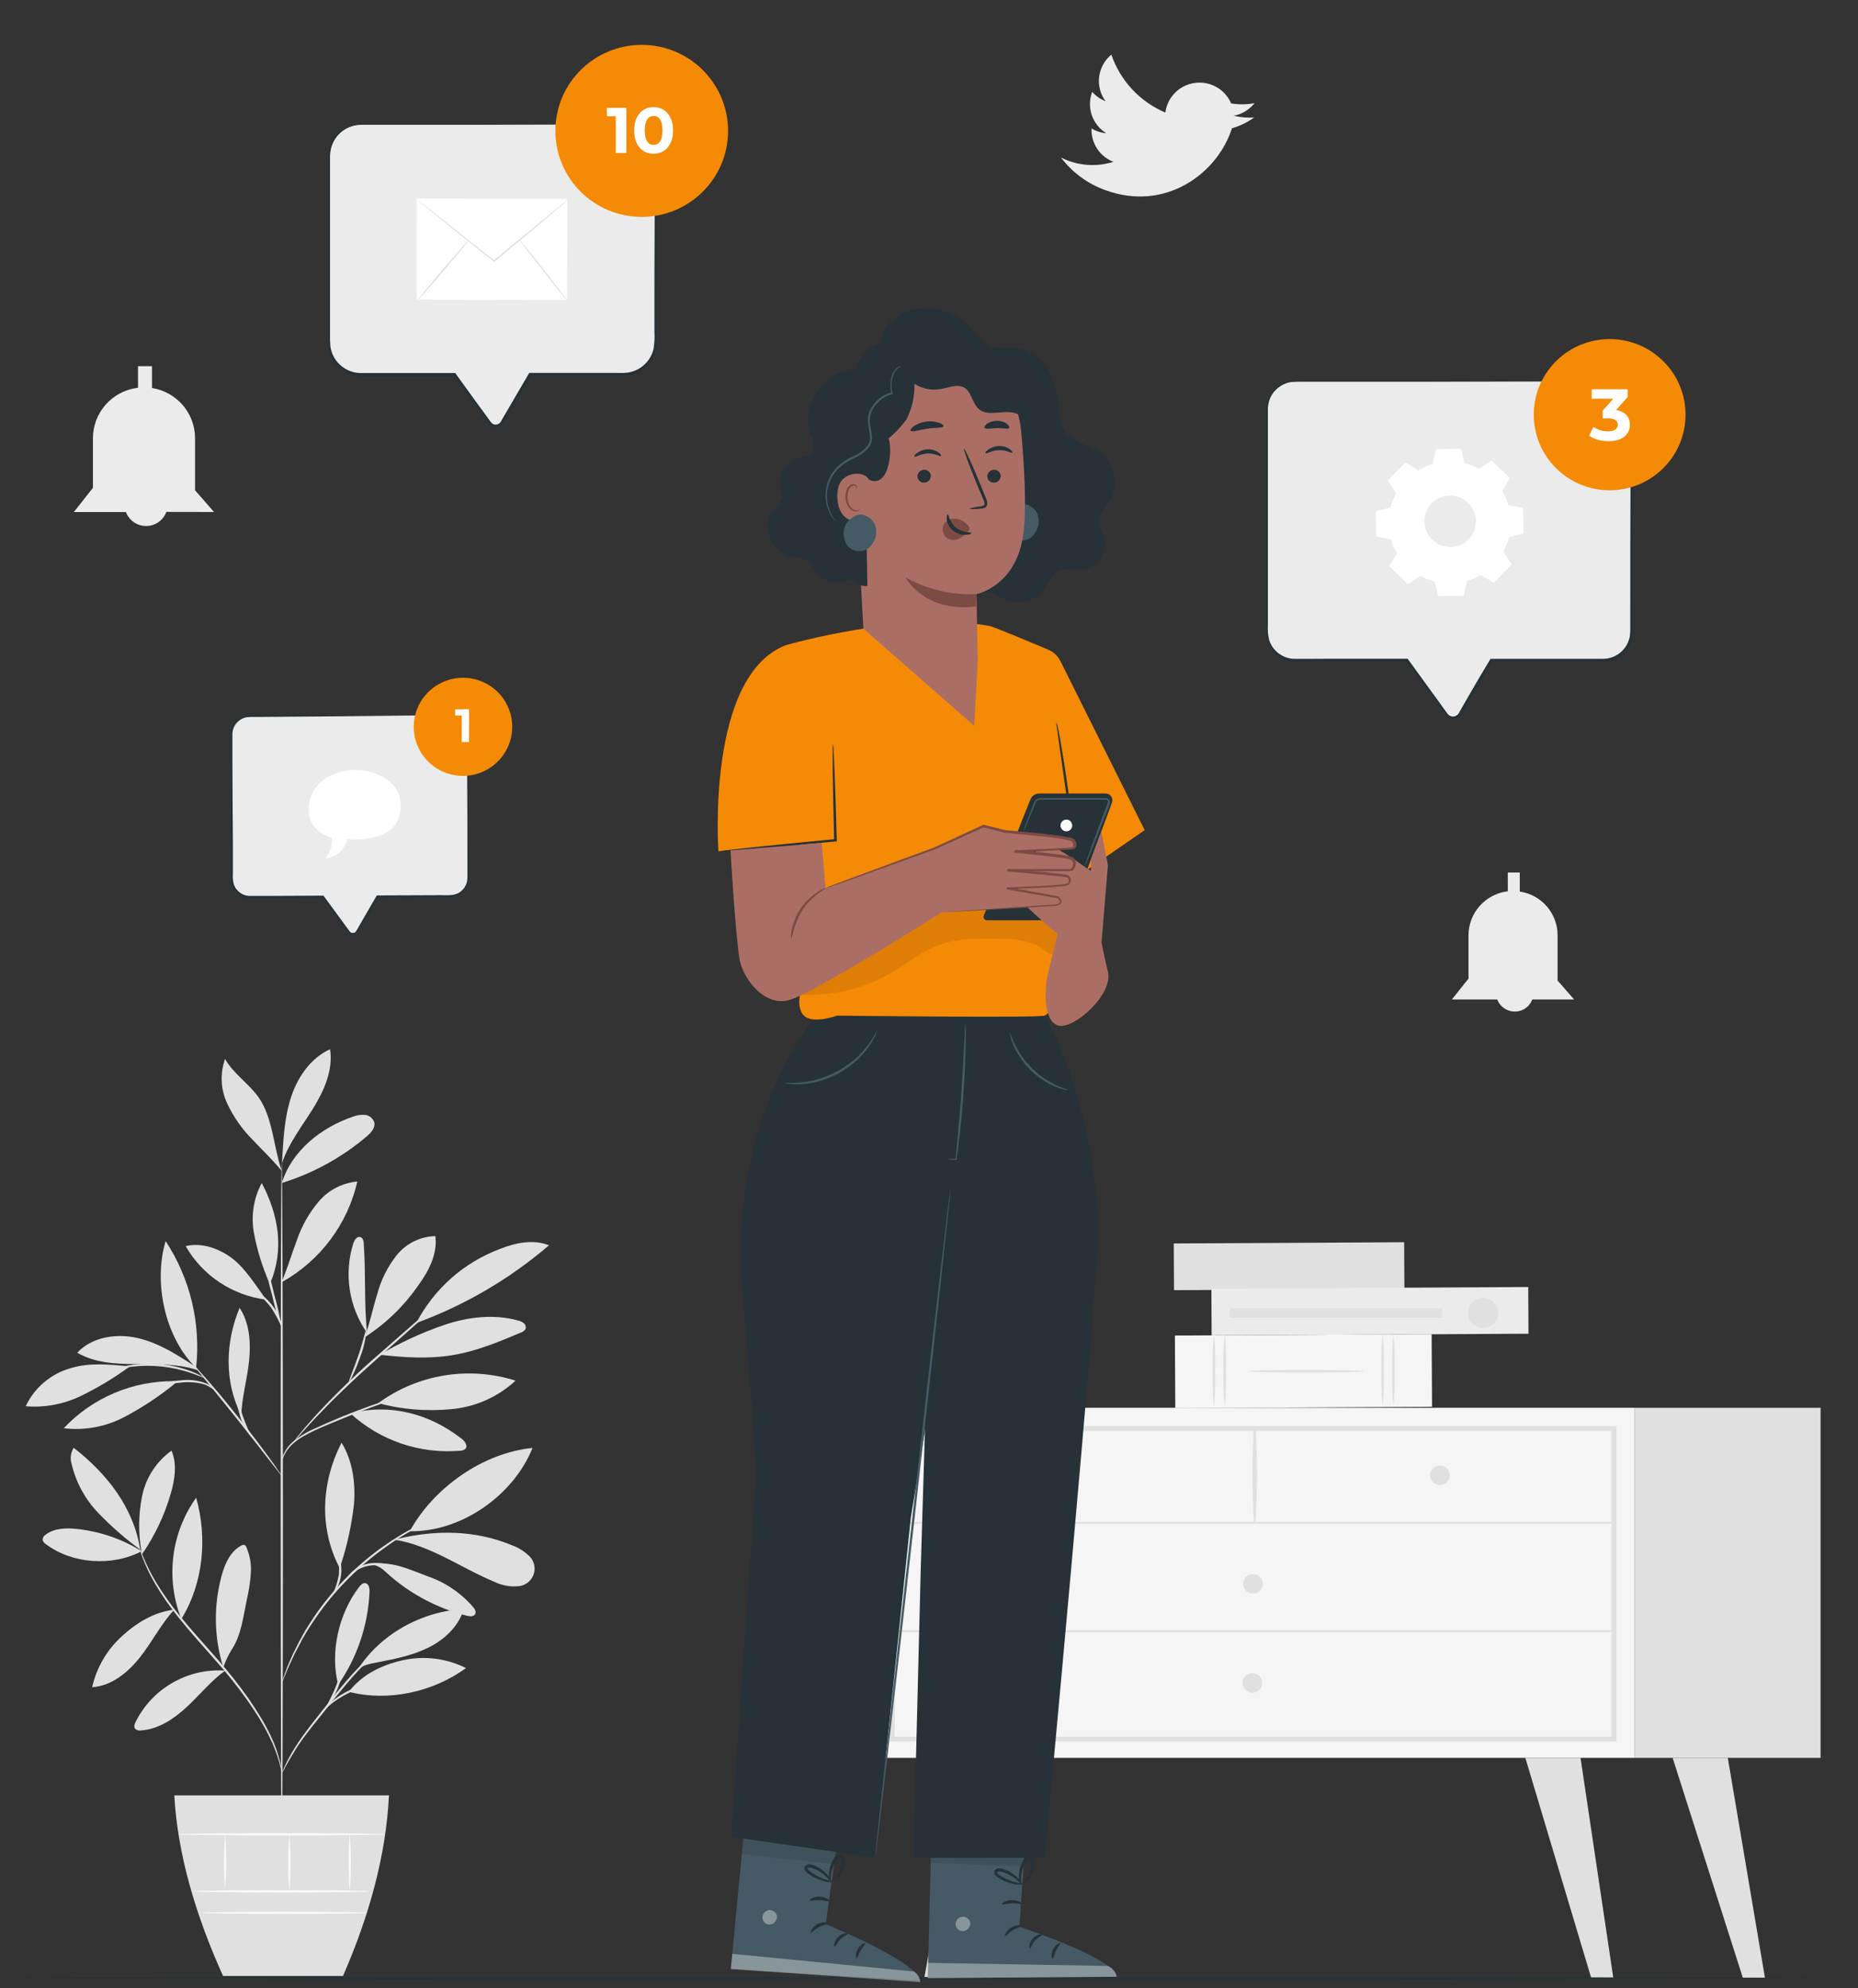 <svg width="157" height="168" viewBox="0 0 157 168" fill="none" xmlns="http://www.w3.org/2000/svg">
<rect x="0" y="0" width="157" height="168" fill="#333333" stroke="none"/>
<g clip-path="url(#clip0_67_31419)">
<path d="M11.973 131.082C10.308 130.042 8.426 129.397 6.472 129.197C5.573 129.104 4.599 129.13 3.872 129.671C3.789 129.719 3.72 129.788 3.673 129.871C3.625 129.955 3.601 130.049 3.603 130.145C3.645 130.28 3.736 130.396 3.857 130.47C6.105 132.171 9.475 132.384 11.973 131.082Z" fill="#E0E0E0"/>
<path d="M11.831 130.937C10.557 130.004 9.368 128.961 8.277 127.821C7.184 126.672 6.417 125.256 6.052 123.716C5.979 123.488 5.957 123.247 5.988 123.01C6.018 122.773 6.1 122.545 6.228 122.343C9.06 124.548 11.284 127.399 11.846 130.925" fill="#E0E0E0"/>
<path d="M11.943 131.064C11.679 129.523 11.701 127.947 12.007 126.414C12.324 124.871 13.211 123.503 14.493 122.582C14.98 123.72 14.771 125.034 14.426 126.224C13.892 128.069 13.06 129.814 11.962 131.392" fill="#E0E0E0"/>
<path d="M14.718 136.019C13.033 136.221 11.565 137.105 10.306 138.258C9.042 139.405 8.162 140.91 7.786 142.572C9.437 142.471 10.838 141.307 11.857 140.008C12.876 138.71 13.576 137.277 14.696 136.057" fill="#E0E0E0"/>
<path d="M15.322 136.81C14.659 135.132 14.427 133.315 14.646 131.525C14.865 129.735 15.528 128.027 16.576 126.556C17.539 129.959 17.183 133.803 15.322 136.81Z" fill="#E0E0E0"/>
<path d="M18.988 141.162C17.447 141.068 15.911 141.428 14.574 142.198C13.236 142.968 12.156 144.113 11.468 145.49C11.374 145.677 11.292 145.912 11.415 146.076C11.48 146.14 11.56 146.186 11.648 146.212C11.735 146.238 11.828 146.243 11.917 146.225C13.396 146.128 14.711 145.24 15.797 144.229C16.883 143.218 17.823 142.046 19.022 141.173" fill="#E0E0E0"/>
<path d="M18.872 140.922C18.081 138.39 18.033 135.685 18.733 133.127C19.007 132.123 19.482 131.067 20.4 130.597C20.438 130.573 20.48 130.556 20.524 130.549C20.569 130.541 20.614 130.542 20.658 130.552C20.733 130.593 20.79 130.659 20.819 130.739C21.125 131.444 21.253 132.212 21.194 132.978C21.138 133.741 21.021 134.499 20.842 135.243C20.55 136.627 20.392 138.116 19.632 139.306C19.451 139.594 19.288 139.893 19.145 140.202C19.003 140.504 18.999 140.612 18.868 140.851" fill="#E0E0E0"/>
<path d="M28.58 142.366C27.861 139.638 28.625 136.336 30.347 134.1C30.475 133.936 30.643 133.757 30.849 133.776C31.168 133.806 31.25 134.227 31.224 134.544C31.097 137.354 30.177 140.07 28.568 142.38" fill="#E0E0E0"/>
<path d="M29.475 142.959C32.797 143.821 36.591 142.985 39.377 140.955C37.719 140.125 35.824 139.893 34.014 140.298C32.224 140.705 30.587 141.507 29.475 142.959Z" fill="#E0E0E0"/>
<path d="M30.194 141.145C32.066 138.123 35.624 136.149 39.182 135.969C38.774 137.41 37.587 138.529 36.242 139.205C34.898 139.88 33.407 140.179 31.931 140.462C31.355 140.574 30.568 140.697 30.197 141.145" fill="#E0E0E0"/>
<path d="M28.763 132.339C29.328 130.636 29.713 128.879 29.913 127.097C30.052 125.309 29.797 123.444 28.864 121.91C27.127 125.268 26.951 129.179 28.711 132.518" fill="#E0E0E0"/>
<path d="M34.621 129.391C36.654 125.708 40.8 122.768 44.999 122.354C43.381 126.372 38.965 129.477 34.621 129.391Z" fill="#E0E0E0"/>
<path d="M33.34 130.113C36.373 130.572 38.958 132.505 41.789 133.673C42.382 133.961 43.041 134.09 43.699 134.046C44.005 134.041 44.301 133.943 44.55 133.765C44.798 133.588 44.986 133.338 45.087 133.051C45.19 132.764 45.201 132.453 45.12 132.159C45.039 131.865 44.87 131.603 44.635 131.408C44.233 131.041 43.762 130.757 43.249 130.572C40.163 129.292 36.853 129.259 33.602 130.035" fill="#E0E0E0"/>
<path d="M31.583 132.232C32.272 132.43 32.505 132.781 33.051 133.243C34.903 134.819 37.097 135.945 39.459 136.535C39.703 136.594 40.025 136.62 40.145 136.4C40.264 136.18 40.118 135.975 39.98 135.803C38.949 134.602 37.613 133.7 36.111 133.191C34.632 132.643 33.351 131.982 31.583 132.124" fill="#E0E0E0"/>
<path d="M29.606 119.433C30.85 120.574 32.319 121.444 33.92 121.987C35.521 122.53 37.218 122.734 38.902 122.586C39.057 122.587 39.207 122.533 39.325 122.433C39.561 122.179 39.28 121.787 39.007 121.574C36.273 119.451 32.962 118.571 29.606 119.433Z" fill="#E0E0E0"/>
<path d="M31.954 118.574C33.601 117.366 35.511 116.563 37.529 116.232C39.547 115.901 41.615 116.05 43.564 116.667C42.048 118.071 40.1 118.923 38.036 119.085C35.998 119.272 33.943 119.099 31.965 118.574" fill="#E0E0E0"/>
<path d="M31.018 112.693C30.752 109.976 30.924 107.842 30.737 105.099C30.737 104.879 30.674 104.618 30.468 104.54C30.183 104.428 29.947 104.778 29.853 105.07C29.456 106.335 29.354 107.674 29.555 108.985C29.756 110.296 30.255 111.544 31.014 112.633" fill="#E0E0E0"/>
<path d="M30.823 112.995C32.605 111.847 34.141 110.359 35.344 108.618C36.235 107.402 36.988 105.943 36.786 104.45C36.157 104.467 35.54 104.62 34.977 104.898C34.413 105.176 33.917 105.574 33.524 106.062C32.745 107.046 32.18 108.181 31.865 109.394C31.49 110.588 31.247 111.82 30.823 112.995Z" fill="#E0E0E0"/>
<path d="M35.265 111.765C39.333 110.264 43.1 108.051 46.388 105.231C45.059 104.698 43.538 105.019 42.208 105.552C39.194 106.691 36.702 108.891 35.205 111.735" fill="#E0E0E0"/>
<path d="M32.07 114.481C34.126 114.705 36.19 114.854 38.246 114.511C40.302 114.168 42.141 113.392 44.014 112.604C44.176 112.555 44.316 112.449 44.407 112.306C44.435 112.22 44.437 112.127 44.411 112.04C44.386 111.952 44.335 111.875 44.265 111.817C44.122 111.703 43.953 111.623 43.774 111.586C41.74 111.018 39.542 111.283 37.542 111.959C35.636 112.611 33.802 113.457 32.07 114.485" fill="#E0E0E0"/>
<path d="M20.347 119.525C18.947 116.708 19.037 113.42 20.246 110.513C21.1 111.808 21.201 113.454 21.048 114.991C20.894 116.529 20.422 118.114 20.389 119.659" fill="#E0E0E0"/>
<path d="M14.749 116.712C12.996 116.691 11.259 117.033 9.647 117.718C8.034 118.403 6.583 119.415 5.386 120.69C7.151 120.899 8.937 120.568 10.509 119.742C12.072 118.916 13.547 117.933 14.91 116.809" fill="#E0E0E0"/>
<path d="M10.988 115.457C9.277 115.319 7.618 115.11 5.985 115.61C5.154 115.842 4.383 116.25 3.725 116.806C3.067 117.361 2.538 118.052 2.172 118.831C3.786 118.962 5.406 118.658 6.861 117.95C8.306 117.243 9.685 116.409 10.981 115.457" fill="#E0E0E0"/>
<path d="M16.557 115.514C15.018 114.51 13.438 113.487 11.647 113.07C9.857 112.652 7.779 112.961 6.528 114.308C7.977 115.155 9.737 115.264 11.419 115.264C13.101 115.264 15.164 115.241 16.752 115.801" fill="#E0E0E0"/>
<path d="M16.569 115.596C13.947 113.021 12.94 108.398 13.996 104.875C16.074 108.044 16.984 111.833 16.569 115.596Z" fill="#E0E0E0"/>
<path d="M23.805 108.301C24.299 107.152 24.651 105.946 25.093 104.775C25.5 103.587 26.125 102.485 26.936 101.525C27.758 100.559 28.929 99.955 30.194 99.842C29.789 101.617 29.017 103.288 27.925 104.748C26.834 106.208 25.448 107.425 23.857 108.32" fill="#E0E0E0"/>
<path d="M22.494 109.824C21.673 108.704 20.726 107.167 19.61 106.327C18.494 105.488 17.048 104.977 15.689 105.301C16.392 106.53 17.374 107.578 18.555 108.363C19.736 109.148 21.085 109.648 22.494 109.824Z" fill="#E0E0E0"/>
<path d="M22.756 108.395C22.166 107.053 21.731 105.649 21.46 104.209C21.193 102.761 21.424 101.266 22.115 99.966C23.561 102.69 24.026 105.608 22.831 108.448" fill="#E0E0E0"/>
<path d="M23.816 99.965C24.636 97.271 27.115 95.282 29.808 94.368C30.14 94.233 30.5 94.18 30.857 94.211C31.034 94.231 31.202 94.303 31.339 94.417C31.476 94.531 31.576 94.683 31.628 94.853C31.725 95.312 31.343 95.726 30.988 96.028C28.89 97.812 26.45 99.151 23.816 99.965Z" fill="#E0E0E0"/>
<path d="M23.857 97.727C23.962 95.988 24.07 94.227 24.64 92.577C25.209 90.928 26.299 89.383 27.891 88.663C28.164 90.421 27.385 92.167 26.449 93.678C25.512 95.189 24.378 96.615 23.827 98.301" fill="#E0E0E0"/>
<path d="M23.804 98.939C23.126 96.973 23.055 94.462 21.875 92.764C21.052 91.57 19.73 90.753 19.018 89.484C18.584 90.702 18.643 92.04 19.183 93.215C19.721 94.376 20.461 95.432 21.37 96.335C22.242 97.264 22.992 97.962 23.804 98.947" fill="#E0E0E0"/>
<path d="M23.816 156.822C23.763 156.822 23.718 143.71 23.715 127.541C23.711 111.373 23.752 98.257 23.805 98.257C23.857 98.257 23.902 111.365 23.906 127.541C23.91 143.717 23.857 156.822 23.816 156.822Z" fill="#E0E0E0"/>
<path d="M35.317 117.548C35.157 117.623 34.992 117.684 34.823 117.731L33.459 118.19C32.313 118.563 30.737 119.142 29.025 119.843C27.314 120.545 25.729 121.157 24.819 121.94C24.456 122.244 24.167 122.627 23.977 123.06C23.845 123.366 23.823 123.556 23.804 123.552C23.785 123.549 23.804 123.504 23.804 123.414C23.825 123.287 23.857 123.162 23.902 123.041C24.076 122.585 24.358 122.178 24.726 121.854C25.276 121.396 25.891 121.019 26.549 120.735C27.299 120.395 28.089 120.041 28.946 119.69C30.665 118.989 32.253 118.444 33.414 118.086C33.995 117.903 34.471 117.772 34.796 117.683C34.964 117.619 35.139 117.574 35.317 117.548Z" fill="#E0E0E0"/>
<path d="M39.089 108.321C39.089 108.321 39.044 108.377 38.95 108.471L38.527 108.866L36.965 110.291L31.722 114.948C29.674 116.762 27.902 118.497 26.677 119.799C26.063 120.452 25.58 120.99 25.25 121.37L24.876 121.803C24.786 121.9 24.737 121.952 24.733 121.945C24.73 121.937 24.767 121.885 24.846 121.777C24.924 121.669 25.041 121.516 25.198 121.322C25.512 120.93 25.981 120.374 26.584 119.706C28.169 117.983 29.844 116.345 31.602 114.799C33.658 112.986 35.527 111.359 36.887 110.183L38.505 108.803L38.95 108.429C38.992 108.388 39.039 108.352 39.089 108.321Z" fill="#E0E0E0"/>
<path d="M29.475 116.794C29.422 116.768 29.849 115.783 30.276 114.555C30.703 113.328 30.909 112.26 30.965 112.268C30.92 113.072 30.748 113.864 30.456 114.615C30.274 115.152 30.062 115.677 29.819 116.19C29.734 116.407 29.618 116.61 29.475 116.794Z" fill="#E0E0E0"/>
<path d="M23.831 124.727C23.713 124.614 23.606 124.489 23.513 124.354C23.299 124.078 23.03 123.731 22.704 123.32C22.026 122.443 21.086 121.238 20.034 119.917C18.981 118.596 18.015 117.41 17.314 116.559L16.487 115.54C16.38 115.425 16.285 115.3 16.202 115.167C16.329 115.266 16.443 115.38 16.543 115.507C16.753 115.734 17.052 116.07 17.416 116.488C18.165 117.324 19.131 118.495 20.183 119.82C21.236 121.145 22.161 122.365 22.805 123.261C23.131 123.708 23.393 124.074 23.554 124.331C23.658 124.454 23.751 124.587 23.831 124.727Z" fill="#E0E0E0"/>
<path d="M21.307 121.504C20.798 120.944 20.435 120.267 20.25 119.534C20.054 118.892 19.973 118.22 20.011 117.549H20.112C20.074 117.702 20.044 117.784 20.029 117.78C20.015 117.777 20.029 117.695 20.029 117.538H20.116C20.156 118.191 20.269 118.838 20.453 119.467C20.688 120.166 20.973 120.847 21.307 121.504Z" fill="#E0E0E0"/>
<path d="M18.052 117.426C17.822 117.251 17.57 117.106 17.303 116.996C16.639 116.799 15.941 116.745 15.254 116.836C14.559 116.888 13.87 117 13.194 117.168C12.916 117.254 12.632 117.322 12.344 117.37C12.598 117.22 12.871 117.108 13.157 117.037C13.835 116.828 14.535 116.696 15.243 116.646C15.955 116.551 16.68 116.629 17.355 116.873C17.646 116.969 17.893 117.165 18.052 117.426Z" fill="#E0E0E0"/>
<path d="M17.28 116.437C17.28 116.463 16.849 116.265 16.157 116.026C14.327 115.401 12.367 115.252 10.464 115.593C9.715 115.724 9.295 115.858 9.284 115.829C9.273 115.799 9.385 115.769 9.584 115.702C9.863 115.603 10.148 115.523 10.438 115.463C12.361 115.041 14.367 115.193 16.205 115.899C16.482 116.006 16.75 116.131 17.011 116.273C17.186 116.362 17.288 116.422 17.28 116.437Z" fill="#E0E0E0"/>
<path d="M23.805 112.253C23.469 111.321 23.194 110.369 22.981 109.402C22.705 108.45 22.491 107.482 22.34 106.503C22.676 107.435 22.951 108.387 23.164 109.354C23.438 110.306 23.651 111.274 23.805 112.253Z" fill="#E0E0E0"/>
<path d="M23.857 112.252C23.592 111.662 23.287 111.091 22.943 110.543C22.556 110.028 22.104 109.564 21.599 109.163C21.791 109.209 21.969 109.3 22.119 109.428C22.5 109.708 22.831 110.048 23.101 110.435C23.507 110.965 23.768 111.591 23.857 112.252Z" fill="#E0E0E0"/>
<path d="M23.816 149.833C23.816 149.833 23.76 149.52 23.61 148.96C23.392 148.177 23.097 147.417 22.73 146.691C21.82 144.826 20.168 142.493 18.063 140.143C17.022 138.956 16.011 137.837 15.153 136.766C14.384 135.825 13.689 134.827 13.075 133.78C12.663 133.071 12.311 132.328 12.022 131.56C11.925 131.288 11.854 131.075 11.816 130.926C11.789 130.853 11.771 130.776 11.764 130.698C11.764 130.698 11.876 131 12.094 131.534C12.403 132.287 12.77 133.016 13.191 133.713C13.818 134.746 14.52 135.731 15.292 136.661C16.153 137.721 17.165 138.833 18.209 140.019C20.314 142.378 21.955 144.755 22.854 146.635C23.212 147.374 23.49 148.15 23.681 148.949C23.741 149.232 23.782 149.453 23.797 149.605C23.812 149.68 23.819 149.757 23.816 149.833Z" fill="#E0E0E0"/>
<path d="M34.209 138.139C34.035 138.254 33.854 138.356 33.666 138.445C33.173 138.72 32.701 139.03 32.254 139.374C31.585 139.885 30.959 140.449 30.381 141.06C29.729 141.743 29.059 142.553 28.374 143.393C27.022 145.117 25.73 146.609 24.98 147.829C24.606 148.426 24.31 148.949 24.123 149.288C24.037 149.477 23.937 149.66 23.823 149.833C23.833 149.78 23.851 149.728 23.876 149.68C23.917 149.583 23.969 149.434 24.059 149.255C24.298 148.741 24.568 148.243 24.868 147.762C25.617 146.527 26.883 144.99 28.239 143.284C28.924 142.43 29.602 141.631 30.265 140.945C30.852 140.336 31.488 139.777 32.168 139.273C32.627 138.935 33.116 138.637 33.628 138.385C33.808 138.295 33.954 138.239 34.051 138.198C34.149 138.157 34.205 138.131 34.209 138.139Z" fill="#E0E0E0"/>
<path d="M34.415 141.932C34.034 142.013 33.649 142.068 33.261 142.096C32.337 142.192 31.423 142.372 30.531 142.634C29.65 142.92 28.823 143.351 28.085 143.91C27.524 144.346 27.258 144.705 27.231 144.682C27.273 144.586 27.331 144.497 27.404 144.421C27.581 144.196 27.782 143.991 28.003 143.809C28.731 143.202 29.57 142.742 30.475 142.455C31.378 142.184 32.309 142.02 33.25 141.966C33.636 141.918 34.026 141.907 34.415 141.932Z" fill="#E0E0E0"/>
<path d="M27.568 144.269C27.508 144.236 28.025 143.444 28.43 142.381C28.834 141.318 28.894 140.37 28.961 140.381C28.997 140.585 28.997 140.793 28.961 140.997C28.905 141.492 28.792 141.979 28.624 142.448C28.45 142.913 28.227 143.359 27.958 143.777C27.855 143.96 27.723 144.126 27.568 144.269Z" fill="#E0E0E0"/>
<path d="M37.575 127.952C37.519 127.993 37.457 128.025 37.392 128.049L36.849 128.295C36.613 128.396 36.324 128.527 36.002 128.694C35.68 128.862 35.294 129.034 34.901 129.273L34.272 129.627C34.055 129.75 33.841 129.9 33.609 130.042C33.148 130.321 32.684 130.668 32.19 131.019C30.068 132.591 28.218 134.498 26.714 136.665C26.377 137.169 26.047 137.642 25.781 138.113C25.647 138.348 25.504 138.568 25.407 138.788L25.07 139.426C24.845 139.825 24.695 140.21 24.53 140.546C24.366 140.881 24.253 141.165 24.156 141.404L23.927 141.949C23.905 142.014 23.875 142.077 23.838 142.135C23.846 142.067 23.864 142.001 23.89 141.937L24.085 141.378C24.167 141.131 24.28 140.837 24.429 140.501C24.579 140.165 24.729 139.777 24.946 139.381L25.272 138.732C25.388 138.508 25.527 138.284 25.647 138.049C25.905 137.572 26.235 137.09 26.568 136.579C28.075 134.381 29.944 132.454 32.096 130.877C32.598 130.527 33.066 130.187 33.538 129.911C33.77 129.769 33.987 129.624 34.208 129.5L34.849 129.153C35.249 128.922 35.635 128.758 35.972 128.601C36.254 128.462 36.542 128.337 36.837 128.228L37.395 128.015C37.453 127.988 37.513 127.967 37.575 127.952Z" fill="#E0E0E0"/>
<path d="M29.351 133.444C29.426 133.177 29.585 132.942 29.804 132.772C30.309 132.332 30.954 132.085 31.624 132.074C32.282 132.073 32.933 132.2 33.542 132.447C33.8 132.529 34.044 132.647 34.268 132.798C34.005 132.748 33.746 132.673 33.497 132.574C32.894 132.37 32.261 132.266 31.624 132.265C30.994 132.278 30.384 132.491 29.883 132.873C29.691 133.049 29.513 133.24 29.351 133.444Z" fill="#E0E0E0"/>
<path d="M28.123 134.705C28.365 134.17 28.539 133.607 28.639 133.029C28.674 132.443 28.635 131.856 28.523 131.279C28.633 131.423 28.706 131.59 28.737 131.768C28.959 132.612 28.853 133.509 28.441 134.279C28.28 134.57 28.137 134.72 28.123 134.705Z" fill="#E0E0E0"/>
<path d="M14.726 151.714C15.011 156.721 16.527 161.819 18.846 166.972H28.984C31.209 161.871 32.617 156.781 32.868 151.714H14.726Z" fill="#E0E0E0"/>
<path d="M31.239 159.821C31.239 159.873 27.898 159.914 23.782 159.914C19.666 159.914 16.329 159.873 16.329 159.821C16.329 159.769 19.666 159.724 23.782 159.724C27.898 159.724 31.239 159.769 31.239 159.821Z" fill="#FAFAFA"/>
<path d="M31.011 161.636C31.011 161.688 27.883 161.729 24.022 161.729C20.161 161.729 17.033 161.688 17.033 161.636C17.033 161.583 20.164 161.542 24.022 161.542C27.88 161.542 31.011 161.583 31.011 161.636Z" fill="#FAFAFA"/>
<path d="M19.022 155.001C19.147 156.549 19.147 158.105 19.022 159.654C18.897 158.105 18.897 156.549 19.022 155.001Z" fill="#FAFAFA"/>
<path d="M24.453 155.001C24.582 156.605 24.582 158.217 24.453 159.822C24.328 158.217 24.328 156.605 24.453 155.001Z" fill="#FAFAFA"/>
<path d="M29.553 154.96C29.678 156.596 29.678 158.239 29.553 159.874C29.423 158.239 29.423 156.596 29.553 154.96Z" fill="#FAFAFA"/>
<path d="M32.557 155C32.557 155.052 28.644 155.097 23.816 155.097C18.988 155.097 15.071 155.052 15.071 155C15.071 154.948 18.985 154.907 23.816 154.907C28.647 154.907 32.557 154.948 32.557 155Z" fill="#FAFAFA"/>
<path d="M138.108 118.962H73.721V148.545H138.108V118.962Z" fill="#F5F5F5"/>
<path d="M136.588 147.154H75.196V120.519H136.588V147.154ZM75.608 146.754H136.176V120.918H75.597L75.608 146.754Z" fill="#E0E0E0"/>
<path d="M153.838 118.962H138.108V148.545H153.838V118.962Z" fill="#E0E0E0"/>
<path d="M75.395 128.762H136.374C136.393 128.758 136.409 128.748 136.421 128.733C136.433 128.718 136.439 128.7 136.439 128.682C136.439 128.663 136.433 128.645 136.421 128.63C136.409 128.615 136.393 128.605 136.374 128.601H75.395C75.376 128.605 75.36 128.615 75.348 128.63C75.336 128.645 75.33 128.663 75.33 128.682C75.33 128.7 75.336 128.718 75.348 128.733C75.36 128.748 75.376 128.758 75.395 128.762Z" fill="#E0E0E0"/>
<path d="M106.083 128.697C106.253 126.021 106.261 123.337 106.105 120.66C106.105 120.638 106.097 120.617 106.081 120.602C106.066 120.586 106.045 120.578 106.023 120.578C106.001 120.578 105.98 120.586 105.965 120.602C105.949 120.617 105.941 120.638 105.941 120.66C105.785 123.337 105.793 126.021 105.963 128.697C105.963 128.713 105.969 128.728 105.981 128.739C105.992 128.751 106.007 128.757 106.023 128.757C106.039 128.757 106.054 128.751 106.065 128.739C106.077 128.728 106.083 128.713 106.083 128.697Z" fill="#E0E0E0"/>
<path d="M122.498 124.664C122.498 124.828 122.449 124.988 122.358 125.124C122.266 125.261 122.137 125.367 121.985 125.429C121.833 125.492 121.666 125.509 121.504 125.477C121.343 125.445 121.195 125.366 121.079 125.25C120.962 125.134 120.883 124.986 120.851 124.826C120.819 124.665 120.835 124.498 120.898 124.347C120.961 124.196 121.068 124.066 121.205 123.975C121.341 123.884 121.502 123.836 121.667 123.836C121.776 123.835 121.884 123.856 121.985 123.898C122.086 123.939 122.178 124 122.256 124.077C122.333 124.154 122.394 124.246 122.436 124.346C122.477 124.447 122.498 124.555 122.498 124.664Z" fill="#E0E0E0"/>
<path d="M90.495 124.664C90.495 124.828 90.447 124.988 90.355 125.124C90.264 125.261 90.134 125.367 89.982 125.429C89.83 125.492 89.663 125.509 89.502 125.477C89.341 125.445 89.192 125.366 89.076 125.25C88.96 125.134 88.881 124.986 88.849 124.826C88.816 124.665 88.833 124.498 88.896 124.347C88.959 124.196 89.065 124.066 89.202 123.975C89.339 123.884 89.499 123.836 89.664 123.836C89.773 123.835 89.882 123.856 89.983 123.898C90.084 123.939 90.176 124 90.253 124.077C90.33 124.154 90.391 124.246 90.433 124.346C90.475 124.447 90.496 124.555 90.495 124.664Z" fill="#E0E0E0"/>
<path d="M106.716 133.836C106.717 134 106.669 134.16 106.578 134.297C106.487 134.434 106.357 134.541 106.205 134.604C106.053 134.667 105.886 134.684 105.725 134.653C105.563 134.621 105.415 134.542 105.298 134.427C105.181 134.311 105.102 134.163 105.069 134.003C105.037 133.842 105.053 133.675 105.116 133.523C105.179 133.372 105.285 133.242 105.422 133.151C105.559 133.06 105.72 133.011 105.885 133.011C105.994 133.011 106.102 133.032 106.202 133.073C106.303 133.114 106.395 133.175 106.472 133.251C106.549 133.328 106.611 133.419 106.653 133.519C106.694 133.62 106.716 133.727 106.716 133.836Z" fill="#E0E0E0"/>
<path d="M81.421 148.548L78.107 167.124H79.972L86.08 148.548H81.421Z" fill="#E0E0E0"/>
<path d="M133.554 148.548L136.326 167.153H134.46L128.891 148.548H133.554Z" fill="#E0E0E0"/>
<path d="M145.999 148.548L149.142 167.153H147.277L141.337 148.548H145.999Z" fill="#E0E0E0"/>
<path d="M106.66 142.209C106.66 142.372 106.611 142.533 106.52 142.669C106.428 142.805 106.298 142.911 106.146 142.974C105.995 143.037 105.827 143.053 105.666 143.021C105.505 142.989 105.357 142.91 105.24 142.794C105.124 142.678 105.045 142.531 105.013 142.37C104.981 142.209 104.997 142.043 105.06 141.892C105.123 141.74 105.23 141.611 105.366 141.52C105.503 141.429 105.664 141.38 105.828 141.38C105.938 141.38 106.046 141.401 106.147 141.442C106.248 141.484 106.34 141.545 106.417 141.622C106.495 141.699 106.556 141.79 106.597 141.891C106.639 141.992 106.66 142.1 106.66 142.209Z" fill="#E0E0E0"/>
<path d="M75.395 137.926H136.374C136.396 137.926 136.417 137.917 136.432 137.902C136.448 137.887 136.457 137.866 136.457 137.844C136.457 137.822 136.448 137.801 136.432 137.786C136.417 137.771 136.396 137.762 136.374 137.762H75.395C75.373 137.762 75.352 137.771 75.336 137.786C75.321 137.801 75.312 137.822 75.312 137.844C75.312 137.866 75.321 137.887 75.336 137.902C75.352 137.917 75.373 137.926 75.395 137.926Z" fill="#E0E0E0"/>
<path d="M118.671 108.92L118.65 104.972L99.183 105.074L99.204 109.022L118.671 108.92Z" fill="#E0E0E0"/>
<path d="M121.006 118.876L120.973 112.742L99.278 112.855L99.31 118.989L121.006 118.876Z" fill="#F5F5F5"/>
<path d="M116.836 118.84C116.727 117.821 116.691 116.797 116.727 115.773C116.691 114.749 116.727 113.724 116.836 112.706C116.939 113.725 116.974 114.749 116.94 115.773C116.974 116.796 116.939 117.821 116.836 118.84Z" fill="#E0E0E0"/>
<path d="M117.745 118.84C117.639 117.821 117.604 116.796 117.64 115.773C117.604 114.749 117.639 113.724 117.745 112.706C117.851 113.724 117.886 114.749 117.85 115.773C117.886 116.796 117.851 117.821 117.745 118.84Z" fill="#E0E0E0"/>
<path d="M102.581 118.84C102.478 117.821 102.443 116.796 102.476 115.773C102.443 114.749 102.478 113.725 102.581 112.706C102.687 113.724 102.722 114.749 102.686 115.773C102.722 116.796 102.687 117.821 102.581 118.84Z" fill="#E0E0E0"/>
<path d="M103.491 118.84C103.388 117.821 103.353 116.796 103.386 115.773C103.353 114.749 103.388 113.725 103.491 112.706C103.6 113.724 103.636 114.749 103.6 115.773C103.636 116.797 103.6 117.821 103.491 118.84Z" fill="#E0E0E0"/>
<path d="M105.48 115.87C105.48 115.81 107.671 115.765 110.371 115.765C113.072 115.765 115.259 115.81 115.259 115.87C115.259 115.929 113.072 115.978 110.371 115.978C107.671 115.978 105.48 115.929 105.48 115.87Z" fill="#E0E0E0"/>
<path d="M129.156 112.703L129.135 108.756L102.361 108.895L102.382 112.843L129.156 112.703Z" fill="#EBEBEB"/>
<path d="M125.329 112.221C125.075 112.224 124.826 112.152 124.614 112.013C124.401 111.875 124.235 111.676 124.135 111.444C124.036 111.211 124.009 110.954 124.056 110.705C124.104 110.457 124.225 110.228 124.403 110.048C124.582 109.868 124.81 109.745 125.059 109.694C125.308 109.644 125.566 109.668 125.801 109.764C126.036 109.861 126.237 110.024 126.378 110.234C126.52 110.444 126.595 110.692 126.595 110.945C126.596 111.111 126.564 111.277 126.501 111.431C126.438 111.585 126.345 111.726 126.228 111.844C126.11 111.963 125.97 112.057 125.816 112.122C125.662 112.186 125.497 112.22 125.329 112.221Z" fill="#E0E0E0"/>
<path d="M121.851 111.339V110.548H103.93V111.339H121.851Z" fill="#E0E0E0"/>
<path d="M89.649 13.308C90.598 14.563 91.891 15.519 93.372 16.058C98.432 17.924 102.862 14.711 104.102 10.834C104.775 10.646 105.409 10.339 105.974 9.928C105.396 9.964 104.815 9.915 104.252 9.782C104.946 9.65 105.568 9.273 106.004 8.719C105.353 8.84 104.685 8.848 104.031 8.741C103.781 8.155 103.344 7.668 102.788 7.355C102.232 7.041 101.588 6.919 100.955 7.007C100.322 7.095 99.736 7.388 99.287 7.841C98.839 8.294 98.552 8.882 98.473 9.513C97.409 9.062 96.453 8.392 95.667 7.548C94.88 6.704 94.281 5.704 93.907 4.614C93.337 5.085 92.969 5.755 92.877 6.487C92.786 7.22 92.979 7.959 93.417 8.554C92.984 8.385 92.598 8.114 92.293 7.763C92.051 8.393 92.037 9.086 92.254 9.725C92.471 10.363 92.905 10.906 93.48 11.26C93.039 11.222 92.613 11.084 92.233 10.857C92.208 11.46 92.373 12.056 92.704 12.561C93.036 13.066 93.518 13.456 94.083 13.674C92.615 14.139 91.021 14.007 89.649 13.308Z" fill="#EBEBEB"/>
<path d="M133.012 84.458L131.615 82.861V79.036C131.617 78.14 131.295 77.274 130.708 76.595C130.122 75.916 129.31 75.47 128.42 75.338V73.73H127.409V75.316C126.492 75.424 125.648 75.863 125.035 76.551C124.423 77.239 124.085 78.127 124.087 79.047V82.693L122.683 84.458H126.514C126.606 84.699 126.756 84.914 126.951 85.084C127.146 85.255 127.38 85.375 127.632 85.435C127.884 85.495 128.147 85.493 128.398 85.428C128.649 85.364 128.88 85.24 129.072 85.066C129.253 84.897 129.391 84.689 129.476 84.458H133.012Z" fill="#EBEBEB"/>
<path d="M18.085 43.265L16.482 41.429V37.034C16.483 36.01 16.116 35.02 15.449 34.241C14.781 33.463 13.857 32.947 12.842 32.787V30.944H11.662V32.765C10.612 32.888 9.644 33.392 8.942 34.179C8.24 34.967 7.853 35.984 7.853 37.037V41.22L6.239 43.269H10.64C10.745 43.549 10.917 43.799 11.142 43.997C11.367 44.194 11.638 44.334 11.93 44.402C12.222 44.47 12.526 44.466 12.816 44.388C13.106 44.311 13.372 44.164 13.591 43.959C13.8 43.765 13.96 43.525 14.059 43.258L18.085 43.265Z" fill="#EBEBEB"/>
<path d="M154.827 167.154C154.827 167.207 120.165 167.251 77.417 167.251C34.669 167.251 0 167.207 0 167.154C0 167.102 34.654 167.057 77.417 167.057C120.18 167.057 154.827 167.102 154.827 167.154Z" fill="#263238"/>
<path d="M67.677 83.86C67.392 83.39 69.587 81.554 73.115 78.688L76.002 76.334C77.218 75.277 78.598 74.424 80.088 73.808C81.919 73.135 83.907 73.006 85.811 73.434C86.834 73.658 87.814 74.049 88.71 74.591C89.702 75.181 90.55 75.986 91.189 76.946C91.378 77.232 91.54 77.536 91.672 77.852C91.858 78.303 91.946 78.787 91.93 79.274C91.911 79.904 91.688 80.512 91.294 81.005C91.065 81.297 90.778 81.538 90.451 81.715C90.104 81.899 89.72 82.004 89.328 82.024C88.751 82.041 88.181 81.892 87.687 81.595C87.373 81.416 87.2 81.285 87.11 81.222C87.02 81.159 87.047 81.185 87.073 81.196C87.106 81.207 87.14 81.216 87.174 81.222C87.238 81.222 87.241 81.222 87.174 81.222C86.859 81.282 86.549 81.364 86.245 81.465C86.005 81.532 85.717 81.588 85.451 81.64C85.185 81.692 84.923 81.711 84.672 81.722C83.782 81.755 82.892 81.698 82.013 81.554C81.264 81.45 80.59 81.353 80.021 81.334C79.501 81.311 78.982 81.371 78.481 81.509C77.42 81.87 76.407 82.358 75.463 82.961C74.531 83.542 73.547 84.034 72.523 84.431C71.695 84.749 70.815 84.909 69.927 84.905C69.355 84.91 68.79 84.772 68.283 84.506C67.946 84.312 67.819 84.132 67.856 83.998C67.95 83.718 68.669 83.785 69.729 83.405C70.38 83.169 71 82.856 71.575 82.472C72.384 81.927 73.159 81.336 73.897 80.7C74.948 79.786 76.128 79.031 77.399 78.461C78.215 78.135 79.079 77.948 79.957 77.908C80.768 77.883 81.58 77.908 82.388 77.983C83.051 78.05 83.719 78.059 84.384 78.009C84.53 78.009 84.657 77.968 84.792 77.946C84.927 77.923 85.024 77.894 85.167 77.841C85.635 77.671 86.115 77.538 86.605 77.446C87.017 77.374 87.439 77.374 87.852 77.446C88.091 77.488 88.324 77.555 88.549 77.647C88.729 77.723 88.904 77.81 89.073 77.908C89.339 78.069 89.515 78.188 89.567 78.211C89.567 78.211 89.567 78.211 89.549 78.248L89.455 78.446C89.378 78.6 89.311 78.76 89.256 78.923C89.221 79.015 89.198 79.11 89.185 79.207C89.182 79.242 89.182 79.277 89.185 79.311C89.185 79.311 89.185 79.334 89.185 79.311C89.159 79.226 89.215 79.431 89.208 79.408V79.375C89.174 79.319 89.131 79.27 89.08 79.229C89.04 79.198 88.996 79.173 88.949 79.155H89.024H88.781C88.671 79.153 88.561 79.166 88.455 79.192C88.36 79.21 88.266 79.234 88.174 79.263L88.092 79.293C88.055 79.207 88.008 79.126 87.953 79.05C87.388 78.155 86.193 77.442 84.957 77.129C83.753 76.818 82.487 76.84 81.294 77.192C80.093 77.611 78.958 78.197 77.923 78.934C76.8 79.681 75.706 80.36 74.706 80.942C70.673 83.293 67.954 84.312 67.677 83.86Z" fill="#F5F5F5"/>
<path d="M86.687 154.642L86.144 162.818C86.144 162.818 94.312 165.519 94.357 167.038L78.399 167.154L78.721 154.377L86.687 154.642Z" fill="#455A64"/>
<g opacity="0.6">
<path opacity="0.6" d="M81.23 161.978C81.076 162.02 80.942 162.117 80.855 162.252C80.768 162.386 80.733 162.547 80.758 162.705C80.794 162.861 80.889 162.997 81.023 163.085C81.157 163.174 81.32 163.207 81.478 163.179C81.642 163.135 81.784 163.032 81.876 162.889C81.968 162.746 82.004 162.574 81.976 162.407C81.92 162.248 81.805 162.117 81.656 162.041C81.506 161.964 81.332 161.948 81.17 161.996" fill="white"/>
</g>
<g opacity="0.6">
<path opacity="0.6" d="M78.398 167.155L78.432 165.867L93.641 166.128C93.826 166.211 93.987 166.337 94.112 166.496C94.236 166.654 94.32 166.841 94.357 167.039L78.398 167.155Z" fill="white"/>
</g>
<path d="M86.402 162.743C86.402 162.821 86.009 162.843 85.616 163.082C85.223 163.321 85.013 163.642 84.942 163.608C84.871 163.575 85.002 163.131 85.477 162.862C85.953 162.593 86.421 162.672 86.402 162.743Z" fill="#263238"/>
<path d="M88.054 163.485C88.054 163.56 87.728 163.683 87.454 164C87.181 164.317 87.08 164.668 87.016 164.66C86.953 164.653 86.904 164.213 87.252 163.824C87.601 163.436 88.058 163.399 88.054 163.485Z" fill="#263238"/>
<path d="M88.946 165.508C88.875 165.508 88.777 165.135 88.991 164.713C89.204 164.292 89.571 164.135 89.605 164.202C89.639 164.269 89.403 164.486 89.23 164.833C89.058 165.18 89.024 165.501 88.946 165.508Z" fill="#263238"/>
<path d="M86.32 160.866C86.287 160.937 85.946 160.817 85.489 160.836C85.032 160.855 84.702 160.978 84.661 160.911C84.62 160.843 84.965 160.579 85.481 160.564C85.998 160.549 86.362 160.806 86.32 160.866Z" fill="#263238"/>
<g opacity="0.3">
<path opacity="0.3" d="M86.574 156.263L86.481 157.718L78.642 157.412L78.676 156.095L86.574 156.263Z" fill="black"/>
</g>
<path d="M86.402 159.218C86.138 159.28 85.863 159.269 85.605 159.188C85.318 159.129 85.04 159.035 84.777 158.908C84.62 158.833 84.468 158.747 84.324 158.65C84.236 158.598 84.156 158.532 84.088 158.456C84.039 158.4 84.01 158.328 84.006 158.253C84.002 158.178 84.022 158.104 84.065 158.042C84.106 157.989 84.159 157.947 84.22 157.917C84.28 157.888 84.346 157.874 84.414 157.874C84.514 157.876 84.614 157.894 84.709 157.927C84.879 157.974 85.044 158.035 85.204 158.109C85.469 158.238 85.711 158.408 85.923 158.613C86.297 158.968 86.402 159.259 86.376 159.274C86.35 159.289 86.166 159.05 85.799 158.759C85.585 158.589 85.35 158.447 85.099 158.337C84.951 158.272 84.799 158.22 84.642 158.18C84.474 158.132 84.331 158.128 84.267 158.199C84.204 158.27 84.267 158.24 84.267 158.288C84.317 158.345 84.375 158.393 84.44 158.43C84.572 158.524 84.711 158.609 84.856 158.684C85.094 158.814 85.345 158.92 85.605 159.001C85.876 159.05 86.143 159.123 86.402 159.218Z" fill="#263238"/>
<path d="M86.294 159.324C86.151 159.092 86.086 158.82 86.106 158.548C86.103 158.253 86.148 157.959 86.241 157.679C86.3 157.514 86.373 157.354 86.459 157.201C86.507 157.1 86.581 157.013 86.673 156.948C86.764 156.883 86.871 156.841 86.983 156.828C87.054 156.832 87.122 156.856 87.179 156.897C87.237 156.938 87.282 156.994 87.309 157.059C87.346 157.154 87.371 157.253 87.384 157.354C87.406 157.532 87.4 157.712 87.365 157.888C87.31 158.186 87.181 158.465 86.99 158.701C86.665 159.104 86.339 159.186 86.331 159.16C86.324 159.134 86.582 158.977 86.833 158.589C86.979 158.364 87.074 158.109 87.11 157.843C87.133 157.691 87.133 157.536 87.11 157.384C87.091 157.212 87.032 157.074 86.968 157.089C86.904 157.104 86.751 157.209 86.68 157.343C86.597 157.478 86.527 157.621 86.47 157.768C86.373 158.021 86.312 158.286 86.29 158.556C86.264 159.018 86.339 159.313 86.294 159.324Z" fill="#263238"/>
<path d="M70.898 154.47L69.774 162.589C69.774 162.589 77.733 165.847 77.676 167.369L61.755 166.384L62.969 153.664L70.898 154.47Z" fill="#455A64"/>
<g opacity="0.6">
<path opacity="0.6" d="M64.942 161.415C64.785 161.446 64.645 161.534 64.549 161.661C64.453 161.789 64.407 161.947 64.421 162.106C64.445 162.264 64.53 162.406 64.657 162.503C64.784 162.601 64.944 162.645 65.103 162.628C65.272 162.595 65.423 162.501 65.525 162.362C65.627 162.224 65.673 162.052 65.653 161.882C65.61 161.72 65.506 161.581 65.362 161.494C65.218 161.407 65.046 161.379 64.882 161.415" fill="white"/>
</g>
<g opacity="0.6">
<path opacity="0.6" d="M61.755 166.385L61.879 165.105L77.234 166.597C77.39 166.693 77.52 166.826 77.613 166.983C77.706 167.14 77.758 167.318 77.766 167.5L61.755 166.385Z" fill="white"/>
</g>
<path d="M70.051 162.535C70.051 162.613 69.65 162.61 69.242 162.819C68.834 163.027 68.598 163.333 68.53 163.296C68.463 163.259 68.624 162.822 69.118 162.576C69.613 162.33 70.073 162.464 70.051 162.535Z" fill="#263238"/>
<path d="M71.646 163.399C71.646 163.477 71.309 163.574 71.01 163.876C70.71 164.179 70.605 164.514 70.527 164.503C70.448 164.492 70.444 164.048 70.822 163.682C71.201 163.317 71.654 163.313 71.646 163.399Z" fill="#263238"/>
<path d="M72.392 165.467C72.321 165.467 72.254 165.094 72.493 164.676C72.733 164.258 73.115 164.142 73.141 164.209C73.167 164.277 72.92 164.478 72.725 164.814C72.531 165.15 72.471 165.467 72.392 165.467Z" fill="#263238"/>
<path d="M70.096 160.658C70.058 160.725 69.721 160.579 69.272 160.568C68.822 160.557 68.474 160.658 68.44 160.568C68.407 160.478 68.762 160.255 69.283 160.277C69.804 160.299 70.141 160.598 70.096 160.658Z" fill="#263238"/>
<g opacity="0.3">
<path opacity="0.3" d="M70.676 156.079L70.477 157.523L62.68 156.676L62.803 155.367L70.676 156.079Z" fill="black"/>
</g>
<path d="M70.298 159.012C70.031 159.06 69.756 159.031 69.504 158.93C69.223 158.85 68.953 158.737 68.699 158.594C68.548 158.509 68.402 158.413 68.264 158.307C68.181 158.247 68.106 158.176 68.043 158.094C67.997 158.035 67.972 157.962 67.972 157.887C67.972 157.812 67.997 157.739 68.043 157.68C68.09 157.628 68.148 157.588 68.213 157.563C68.278 157.538 68.349 157.53 68.418 157.538C68.519 157.548 68.619 157.572 68.714 157.609C68.879 157.667 69.038 157.739 69.189 157.826C69.446 157.974 69.677 158.161 69.875 158.382C70.208 158.755 70.305 159.057 70.279 159.072C70.253 159.087 70.085 158.833 69.74 158.516C69.538 158.331 69.313 158.173 69.07 158.046C68.928 157.972 68.78 157.909 68.628 157.859C68.463 157.799 68.32 157.785 68.253 157.859C68.186 157.934 68.234 157.896 68.253 157.949C68.298 158.008 68.353 158.059 68.414 158.102C68.541 158.202 68.674 158.296 68.811 158.382C69.048 158.529 69.299 158.654 69.56 158.755C69.812 158.824 70.058 158.91 70.298 159.012Z" fill="#263238"/>
<path d="M70.178 159.111C70.052 158.871 70.005 158.596 70.047 158.328C70.063 158.033 70.129 157.743 70.242 157.47C70.31 157.309 70.394 157.155 70.493 157.011C70.545 156.91 70.623 156.824 70.719 156.763C70.815 156.701 70.925 156.666 71.039 156.66C71.11 156.668 71.177 156.697 71.232 156.742C71.287 156.787 71.328 156.846 71.35 156.914C71.381 157.01 71.398 157.111 71.403 157.212C71.412 157.392 71.395 157.572 71.35 157.746C71.275 158.037 71.13 158.307 70.927 158.529C70.575 158.903 70.242 158.97 70.238 158.944C70.234 158.917 70.504 158.779 70.781 158.41C70.94 158.196 71.051 157.95 71.107 157.69C71.139 157.539 71.15 157.384 71.137 157.231C71.137 157.059 71.081 156.917 71.017 156.929C70.953 156.94 70.788 157.033 70.71 157.16C70.619 157.29 70.539 157.428 70.47 157.57C70.356 157.817 70.278 158.078 70.238 158.347C70.171 158.809 70.223 159.104 70.178 159.111Z" fill="#263238"/>
<path d="M88.275 85.823C88.275 85.823 92.769 93.581 92.769 104.361C92.769 109.137 88.275 156.975 88.275 156.975L77.189 156.997L77.803 132.541L79.219 85.92L88.275 85.823Z" fill="#263238"/>
<path d="M69.122 85.606L69.089 85.65C64.149 92.068 62.314 99.96 62.651 107.617L63.928 124.334L61.763 155.212L73.954 156.977L76.969 128.219C76.969 128.219 82.043 97.151 82.043 96.3V85.822C82.043 85.822 70.733 83.449 69.122 85.606Z" fill="#263238"/>
<path d="M83.601 52.889C83.931 52.949 87.114 54.281 88.56 54.889C89.016 55.082 89.388 55.432 89.609 55.874L96.725 70.147L91.234 73.935C91.234 73.935 89.691 85.26 88.275 85.823C87.747 86.032 70.748 85.823 70.748 85.823C70.748 85.823 68.677 86.569 67.931 85.823C67.358 85.256 67.579 84.155 67.579 84.155V60.889L66.542 54.483C66.542 54.483 76.422 51.628 83.601 52.889Z" fill="#F58A07"/>
<path d="M70.298 59.438L70.601 71.005L60.706 71.946C60.706 71.882 59.635 56.945 66.523 54.475L70.298 59.438Z" fill="#F58A07"/>
<path d="M90.807 71.954C90.751 71.58 90.683 71.14 90.579 70.435C90.429 69.39 90.234 68.036 90.017 66.543C89.8 65.05 89.616 63.692 89.466 62.644C89.403 62.181 89.35 61.785 89.305 61.461C89.274 61.317 89.262 61.171 89.268 61.024C89.325 61.16 89.364 61.303 89.384 61.45C89.444 61.726 89.522 62.125 89.612 62.621C89.788 63.614 90.006 64.991 90.223 66.513C90.44 68.036 90.616 69.416 90.725 70.416C90.781 70.92 90.818 71.327 90.837 71.607C90.837 71.748 90.837 71.857 90.837 71.935V71.98C90.837 71.98 90.837 72.017 90.803 71.998V71.98C90.803 71.98 90.803 71.954 90.807 71.954Z" fill="#263238"/>
<path d="M60.706 71.952C60.938 71.902 61.174 71.867 61.41 71.848L63.343 71.628C64.976 71.456 67.23 71.228 69.71 70.99L70.579 70.907L70.485 71.012C70.425 68.717 70.384 66.676 70.365 65.206C70.365 64.497 70.365 63.915 70.365 63.474C70.353 63.264 70.361 63.053 70.388 62.844C70.425 63.051 70.444 63.26 70.444 63.471C70.463 63.911 70.489 64.497 70.519 65.202C70.579 66.672 70.642 68.713 70.706 71.008V71.105H70.609L69.74 71.187C67.249 71.426 64.991 71.631 63.354 71.766L61.414 71.919C61.179 71.948 60.943 71.959 60.706 71.952Z" fill="#263238"/>
<g opacity="0.3">
<path opacity="0.3" d="M90.178 78.558C89.937 77.914 89.567 77.326 89.09 76.83C88.612 76.334 88.038 75.94 87.403 75.673C86.128 75.145 84.752 74.903 83.373 74.964C80.962 74.95 78.594 75.596 76.527 76.83C73.489 78.744 71.459 82.136 68.119 83.461L67.71 84.047C70.314 84.181 72.901 83.569 75.167 82.285C76.631 81.446 77.957 80.326 79.56 79.785C80.976 79.304 82.504 79.311 83.998 79.323C85.41 79.323 86.912 79.375 88.084 80.162C88.395 80.443 88.775 80.637 89.185 80.722C89.422 80.72 89.652 80.643 89.842 80.503C90.032 80.363 90.174 80.167 90.245 79.942C90.375 79.486 90.351 78.999 90.178 78.558Z" fill="black"/>
</g>
<path d="M85.882 70.539L87.069 67.554C87.128 67.405 87.231 67.277 87.365 67.188C87.499 67.099 87.657 67.052 87.818 67.054H93.436C93.525 67.056 93.613 67.078 93.692 67.119C93.772 67.161 93.84 67.22 93.892 67.293C93.944 67.366 93.977 67.45 93.99 67.538C94.004 67.626 93.996 67.716 93.968 67.801L90.357 77.577C90.337 77.633 90.3 77.681 90.251 77.716C90.202 77.75 90.144 77.768 90.084 77.767H83.406C83.358 77.768 83.31 77.757 83.267 77.734C83.224 77.712 83.187 77.679 83.16 77.639C83.133 77.599 83.117 77.553 83.112 77.505C83.107 77.457 83.114 77.409 83.133 77.364L85.882 70.539Z" fill="#263238"/>
<path d="M93.08 79.636L93.619 73.106L93.069 70.244L92.189 72.628V73.587C91.863 73.505 88.844 70.953 88.032 71.501C87.219 72.05 85.144 75.065 85.144 75.065C85.144 75.065 88.796 78.621 89.38 78.886C89.38 78.886 88.717 81.498 88.507 82.472C88.297 83.446 88.099 86.203 89.38 86.647C90.661 87.091 94.103 84.035 93.619 82.099C93.297 80.815 93.08 79.636 93.08 79.636Z" fill="#AB6E65"/>
<path d="M69.436 71.232L69.755 75.053L78.983 71.695L83.103 69.803L84.9 70.251C84.9 70.251 90.552 70.624 90.601 70.997C90.649 71.37 90.912 71.665 90.601 71.714C90.29 71.762 85.826 71.971 85.826 71.971C85.826 71.971 90.642 72.277 90.751 72.635C90.859 72.994 90.706 73.557 90.447 73.557H85.204C85.204 73.557 90.133 73.863 90.185 74.068C90.237 74.273 90.593 74.632 90.132 74.785C89.672 74.938 85.151 75.091 85.151 75.091L89.398 75.833C89.398 75.833 89.552 76.497 89.192 76.497C88.833 76.497 79.537 77.113 79.537 77.113C79.537 77.113 68.654 84.031 66.598 84.531C64.541 85.031 62.748 82.665 62.478 80.99C62.103 78.468 61.729 71.863 61.729 71.863L69.436 71.232Z" fill="#AB6E65"/>
<path d="M79.545 77.113L79.736 77.087L80.29 77.043L82.417 76.886L85.788 76.654L87.885 76.513L89.031 76.434C89.212 76.446 89.392 76.4 89.544 76.304C89.634 76.21 89.492 76.009 89.357 75.889L89.395 75.908L85.133 75.162C85.121 75.16 85.11 75.156 85.101 75.15C85.091 75.144 85.082 75.136 85.076 75.126C85.069 75.117 85.064 75.106 85.062 75.095C85.059 75.084 85.059 75.072 85.061 75.061C85.064 75.041 85.074 75.023 85.089 75.01C85.104 74.997 85.124 74.99 85.144 74.99L87.668 74.878L88.987 74.8L89.657 74.744C89.874 74.714 90.121 74.714 90.241 74.595C90.361 74.475 90.297 74.222 90.166 74.154C90.065 74.128 89.963 74.11 89.859 74.098L89.511 74.057L88.099 73.912L85.189 73.643C85.162 73.643 85.136 73.632 85.117 73.614C85.098 73.595 85.088 73.569 85.088 73.542C85.088 73.516 85.098 73.49 85.117 73.471C85.136 73.452 85.162 73.442 85.189 73.442H90.398C90.47 73.442 90.552 73.356 90.604 73.251C90.665 73.156 90.688 73.041 90.668 72.93C90.647 72.819 90.586 72.719 90.496 72.651C90.316 72.593 90.13 72.552 89.942 72.531L89.346 72.445L88.151 72.303L85.796 72.061C85.782 72.06 85.769 72.056 85.757 72.05C85.744 72.044 85.734 72.035 85.725 72.025C85.716 72.014 85.709 72.002 85.706 71.989C85.702 71.976 85.7 71.963 85.702 71.949C85.704 71.925 85.716 71.902 85.734 71.885C85.751 71.868 85.775 71.857 85.799 71.856L88.84 71.71L90.316 71.628C90.421 71.629 90.526 71.614 90.627 71.583C90.659 71.557 90.684 71.522 90.698 71.482C90.712 71.443 90.714 71.4 90.706 71.359C90.693 71.262 90.647 71.172 90.575 71.106C90.488 71.048 90.389 71.011 90.286 70.998C89.365 70.803 88.413 70.718 87.522 70.624C86.631 70.531 85.732 70.442 84.871 70.363L83.076 69.908H83.133L79.013 71.774L72.253 74.203L70.41 74.852L69.931 75.016C69.876 75.037 69.82 75.053 69.762 75.065L69.923 74.964L70.395 74.781L72.223 74.095L78.964 71.606L83.084 69.703C83.102 69.695 83.122 69.695 83.14 69.703L84.938 70.147C85.799 70.218 86.687 70.303 87.593 70.397C88.5 70.49 89.432 70.583 90.387 70.77C90.523 70.789 90.651 70.842 90.762 70.923C90.868 71.021 90.938 71.153 90.96 71.296C90.975 71.375 90.966 71.456 90.936 71.53C90.905 71.604 90.854 71.668 90.788 71.714C90.66 71.764 90.524 71.789 90.387 71.789L88.889 71.874L85.848 72.024V71.818L88.207 72.061L89.406 72.203L90.009 72.289C90.224 72.311 90.436 72.362 90.638 72.438C90.71 72.481 90.772 72.54 90.818 72.611C90.864 72.681 90.894 72.761 90.904 72.845C90.92 73.002 90.893 73.16 90.825 73.304C90.79 73.376 90.743 73.443 90.687 73.501C90.656 73.534 90.619 73.561 90.578 73.58C90.533 73.602 90.483 73.614 90.432 73.613H85.196V73.412L88.11 73.684L89.522 73.833L89.87 73.878C89.998 73.888 90.124 73.913 90.245 73.953C90.306 73.99 90.359 74.04 90.4 74.099C90.441 74.158 90.468 74.225 90.481 74.296C90.498 74.367 90.497 74.442 90.477 74.512C90.458 74.583 90.42 74.647 90.368 74.699C90.264 74.791 90.133 74.849 89.994 74.863L89.649 74.904C89.421 74.927 89.196 74.942 88.975 74.957L87.653 75.031L85.125 75.136V74.96L89.387 75.74C89.398 75.736 89.41 75.736 89.421 75.74C89.505 75.816 89.577 75.904 89.634 76.001C89.674 76.056 89.694 76.121 89.694 76.188C89.694 76.255 89.674 76.32 89.634 76.374C89.459 76.505 89.242 76.569 89.024 76.554L87.878 76.624L85.777 76.751L82.406 76.945L80.271 77.061L79.717 77.084C79.661 77.098 79.603 77.108 79.545 77.113Z" fill="#7C4B43"/>
<path d="M66.826 79.393C66.804 79.122 66.828 78.85 66.898 78.587C67.027 77.942 67.282 77.329 67.647 76.781C68.015 76.235 68.49 75.769 69.044 75.412C69.259 75.243 69.504 75.116 69.766 75.038C69.819 75.106 68.643 75.639 67.819 76.882C67.482 77.416 67.229 77.999 67.07 78.609C67.012 78.877 66.931 79.139 66.826 79.393Z" fill="#7C4B43"/>
<path d="M90.541 69.523C90.589 69.611 90.608 69.711 90.597 69.81C90.586 69.909 90.545 70.003 90.48 70.078C90.414 70.153 90.327 70.207 90.231 70.232C90.134 70.258 90.032 70.253 89.938 70.219C89.844 70.185 89.762 70.124 89.704 70.043C89.646 69.962 89.613 69.865 89.611 69.765C89.609 69.666 89.638 69.568 89.693 69.485C89.748 69.401 89.827 69.337 89.92 69.299C90.032 69.248 90.16 69.243 90.277 69.285C90.393 69.327 90.488 69.412 90.541 69.523Z" fill="#FAFAFA"/>
<path d="M91.646 73.229C91.688 73.036 91.747 72.848 91.822 72.665L92.365 71.154C92.608 70.509 92.889 69.755 93.196 68.915C93.279 68.703 93.357 68.49 93.44 68.27C93.522 68.05 93.661 67.796 93.601 67.658C93.575 67.598 93.485 67.568 93.369 67.576H92.208H89.275H87.994C87.912 67.561 87.827 67.57 87.749 67.602C87.671 67.633 87.605 67.687 87.556 67.755C87.481 67.893 87.418 68.083 87.354 68.232L86.728 69.725C86.661 69.91 86.577 70.089 86.477 70.259C86.521 70.067 86.582 69.879 86.661 69.699C86.803 69.326 86.994 68.803 87.223 68.206C87.29 68.046 87.335 67.893 87.429 67.703C87.487 67.608 87.573 67.533 87.676 67.49C87.776 67.448 87.885 67.43 87.994 67.438H89.275H92.2H93.346C93.426 67.425 93.507 67.436 93.58 67.469C93.654 67.502 93.716 67.556 93.758 67.624C93.782 67.693 93.792 67.765 93.787 67.838C93.783 67.91 93.764 67.981 93.732 68.046C93.687 68.158 93.646 68.27 93.605 68.382C93.518 68.598 93.436 68.814 93.354 69.023L92.481 71.244C92.234 71.852 92.032 72.363 91.878 72.736C91.812 72.906 91.734 73.07 91.646 73.229Z" fill="#455A64"/>
<path d="M75.421 30.84C74.478 30.243 74.249 28.862 74.762 27.855C75.045 27.373 75.436 26.964 75.903 26.657C76.371 26.351 76.903 26.157 77.459 26.09C78.266 25.968 79.09 26.039 79.863 26.297C80.637 26.556 81.338 26.994 81.908 27.575C82.515 28.202 83.009 29.015 83.833 29.302C84.56 29.552 85.361 29.325 86.122 29.426C86.63 29.516 87.112 29.72 87.532 30.02C87.951 30.322 88.297 30.712 88.545 31.164C89.031 32.071 89.323 33.069 89.402 34.094C89.515 35.03 89.586 36.056 90.238 36.739C90.889 37.422 91.878 37.545 92.665 38.019C93.389 38.495 93.898 39.233 94.082 40.078C94.267 40.922 94.113 41.805 93.653 42.538C93.339 42.993 92.904 43.407 92.856 43.96C92.807 44.512 93.148 44.907 93.301 45.385C93.38 45.694 93.392 46.017 93.335 46.332C93.279 46.646 93.155 46.945 92.973 47.208C92.791 47.471 92.555 47.692 92.28 47.856C92.005 48.021 91.698 48.125 91.38 48.161C90.728 48.199 90.024 47.945 89.436 48.236C88.848 48.527 88.638 49.225 88.264 49.758C87.882 50.273 87.333 50.642 86.711 50.802C86.088 50.962 85.429 50.905 84.844 50.639C84.365 50.404 83.908 50.016 83.373 50.049C82.837 50.083 82.421 50.542 81.893 50.643C81.204 50.773 80.552 50.27 80.144 49.702C79.736 49.135 79.448 48.467 78.927 48.005C78.242 47.396 77.275 47.258 76.41 46.949C75.451 46.617 74.574 46.084 73.838 45.386C73.102 44.688 72.525 43.842 72.145 42.903C71.765 41.965 71.591 40.956 71.635 39.945C71.679 38.934 71.939 37.944 72.399 37.041" fill="#263238"/>
<path d="M85.399 43.128C85.605 42.903 85.861 42.73 86.148 42.624H86.092C86.145 42.612 86.199 42.603 86.253 42.598C86.352 42.568 86.457 42.56 86.56 42.572C86.663 42.585 86.763 42.619 86.852 42.673C87.183 42.794 87.458 43.033 87.624 43.344C87.752 43.621 87.801 43.928 87.767 44.231C87.733 44.535 87.616 44.823 87.429 45.064C87.293 45.285 87.094 45.459 86.857 45.564C86.62 45.669 86.357 45.7 86.102 45.652C85.847 45.605 85.613 45.482 85.43 45.299C85.247 45.116 85.124 44.882 85.077 44.628C84.998 44.371 84.987 44.099 85.043 43.836C85.1 43.574 85.222 43.33 85.399 43.128Z" fill="#455A64"/>
<path d="M72.954 53.12L71.954 34.791C71.934 34.403 72.061 34.022 72.309 33.722C72.557 33.423 72.909 33.226 73.295 33.172L81.534 30.855C84.178 30.482 86.028 33.702 86.279 36.351C86.549 39.291 86.763 42.896 86.474 45.105C85.897 49.545 82.512 50.206 82.512 50.206C82.512 50.206 82.594 54.191 82.62 55.803L82.324 61.337L72.954 53.12Z" fill="#AB6E65"/>
<path d="M84.56 40.194C84.565 40.342 84.513 40.485 84.413 40.594C84.314 40.704 84.176 40.77 84.028 40.78C83.956 40.788 83.883 40.782 83.813 40.761C83.743 40.741 83.678 40.707 83.622 40.661C83.566 40.615 83.519 40.558 83.486 40.494C83.452 40.43 83.431 40.36 83.425 40.288C83.42 40.14 83.472 39.996 83.572 39.886C83.671 39.776 83.809 39.708 83.957 39.698C84.029 39.69 84.103 39.697 84.172 39.718C84.242 39.739 84.307 39.773 84.363 39.82C84.419 39.866 84.466 39.923 84.5 39.987C84.533 40.051 84.554 40.122 84.56 40.194Z" fill="#263238"/>
<path d="M85.541 38.251C85.474 38.325 85.032 38.019 84.418 38.038C83.804 38.057 83.365 38.374 83.294 38.303C83.223 38.232 83.328 38.135 83.519 37.986C83.779 37.797 84.092 37.691 84.414 37.684C84.733 37.674 85.046 37.765 85.309 37.945C85.508 38.083 85.575 38.214 85.541 38.251Z" fill="#263238"/>
<path d="M78.653 40.194C78.659 40.342 78.607 40.486 78.507 40.596C78.408 40.705 78.269 40.771 78.121 40.78C78.049 40.788 77.977 40.781 77.907 40.76C77.838 40.74 77.773 40.705 77.718 40.659C77.662 40.614 77.616 40.557 77.582 40.493C77.549 40.429 77.528 40.359 77.522 40.288C77.516 40.139 77.568 39.995 77.667 39.885C77.767 39.775 77.905 39.708 78.054 39.698C78.126 39.69 78.199 39.697 78.269 39.718C78.338 39.739 78.403 39.773 78.459 39.82C78.515 39.866 78.561 39.923 78.594 39.987C78.627 40.052 78.647 40.122 78.653 40.194Z" fill="#263238"/>
<path d="M79.526 38.534C79.455 38.609 79.016 38.303 78.402 38.321C77.788 38.34 77.35 38.661 77.279 38.586C77.208 38.512 77.312 38.418 77.503 38.273C77.763 38.081 78.076 37.974 78.398 37.967C78.717 37.957 79.031 38.048 79.294 38.228C79.488 38.366 79.56 38.5 79.526 38.534Z" fill="#263238"/>
<path d="M81.878 42.996C82.197 42.884 82.529 42.814 82.867 42.788C83.02 42.769 83.17 42.731 83.192 42.627C83.201 42.466 83.16 42.306 83.076 42.168C82.915 41.795 82.75 41.403 82.578 40.993C81.889 39.321 81.383 37.948 81.455 37.918C81.526 37.888 82.136 39.224 82.829 40.903C82.994 41.314 83.155 41.709 83.305 42.086C83.409 42.271 83.444 42.486 83.402 42.694C83.382 42.751 83.349 42.801 83.305 42.842C83.262 42.883 83.209 42.913 83.151 42.929C83.066 42.955 82.978 42.97 82.889 42.974C82.554 43.022 82.215 43.03 81.878 42.996Z" fill="#263238"/>
<path d="M82.507 50.206C80.417 50.297 78.342 49.808 76.515 48.792C76.515 48.792 78.043 51.777 82.474 51.251L82.507 50.206Z" fill="#7C4B43"/>
<path d="M81.826 44.448C81.683 44.25 81.493 44.09 81.274 43.982C81.055 43.874 80.812 43.822 80.567 43.828C80.408 43.835 80.252 43.88 80.114 43.96C79.975 44.04 79.858 44.153 79.773 44.288C79.689 44.44 79.648 44.612 79.656 44.786C79.664 44.96 79.72 45.129 79.818 45.273C79.933 45.422 80.09 45.533 80.269 45.592C80.448 45.651 80.641 45.654 80.822 45.601C81.16 45.482 81.464 45.282 81.706 45.019C81.785 44.957 81.849 44.878 81.893 44.788C81.915 44.738 81.924 44.683 81.919 44.629C81.914 44.575 81.894 44.523 81.863 44.478" fill="#7C4B43"/>
<path d="M80.088 43.468C80.185 43.468 80.204 44.124 80.788 44.587C81.373 45.05 82.077 44.96 82.084 45.042C82.092 45.124 81.93 45.176 81.631 45.191C81.243 45.208 80.861 45.088 80.552 44.852C80.255 44.623 80.059 44.289 80.005 43.919C79.972 43.62 80.035 43.468 80.088 43.468Z" fill="#263238"/>
<path d="M79.725 36.012C79.668 36.18 79.054 36.12 78.339 36.229C77.624 36.337 77.047 36.546 76.946 36.4C76.901 36.329 76.998 36.169 77.23 36.001C77.537 35.798 77.887 35.67 78.253 35.628C78.619 35.572 78.993 35.605 79.343 35.725C79.612 35.807 79.747 35.934 79.725 36.012Z" fill="#263238"/>
<path d="M85.279 36.157C85.174 36.299 84.747 36.157 84.241 36.176C83.736 36.194 83.305 36.295 83.204 36.154C83.159 36.083 83.222 35.944 83.406 35.806C83.653 35.641 83.944 35.553 84.241 35.553C84.539 35.553 84.829 35.641 85.076 35.806C85.249 35.944 85.312 36.086 85.279 36.157Z" fill="#263238"/>
<path d="M89.264 35.41C89.081 34.735 88.668 34.144 88.095 33.738C87.777 33.529 87.402 33.403 87.107 33.164C86.466 32.649 86.316 31.75 85.919 31.029C85.66 30.566 85.293 30.172 84.849 29.878C84.406 29.585 83.898 29.401 83.369 29.343C82.489 29.253 81.582 29.514 80.725 29.302C80.092 29.141 79.537 28.731 78.897 28.611C77.646 28.373 76.481 29.268 75.575 30.156C75.575 31.048 76.287 31.649 76.972 32.216C77.318 32.501 77.722 32.708 78.156 32.822C78.59 32.936 79.043 32.955 79.485 32.877C80.17 32.753 80.916 32.41 81.507 32.772C82.099 33.134 82.155 34.086 82.706 34.563C83.496 35.246 84.747 34.608 85.751 34.903C86.522 35.13 87.005 35.865 87.519 36.485C88.032 37.104 88.799 37.694 89.571 37.462C89.55 36.769 89.447 36.08 89.264 35.41Z" fill="#263238"/>
<path d="M79.878 31.653C79.317 31.493 78.171 31.131 77.871 30.649C77.568 30.126 77.131 29.692 76.604 29.392C76.078 29.092 75.481 28.936 74.875 28.94C74.265 28.989 73.687 29.234 73.229 29.637C72.77 30.041 72.455 30.582 72.332 31.179C71.601 31.205 70.891 31.427 70.276 31.821C69.661 32.215 69.164 32.766 68.837 33.418C68.751 33.586 68.676 33.759 68.613 33.937C68.394 34.329 68.263 34.765 68.231 35.213C68.199 35.661 68.265 36.11 68.425 36.53C68.62 37.034 68.95 37.597 68.691 38.071C68.433 38.545 67.755 38.567 67.234 38.746C66.784 38.915 66.406 39.236 66.169 39.654C65.933 40.071 65.851 40.559 65.939 41.03C66.064 41.351 66.12 41.694 66.103 42.038C65.976 42.373 65.767 42.671 65.497 42.907C65.209 43.249 65.016 43.66 64.937 44.099C64.859 44.538 64.897 44.99 65.049 45.409C65.201 45.829 65.46 46.202 65.802 46.49C66.143 46.778 66.554 46.972 66.995 47.053C67.4 47.07 67.798 47.161 68.171 47.321C68.564 47.564 68.74 48.038 69.017 48.407C69.293 48.758 69.669 49.018 70.095 49.151C70.522 49.284 70.979 49.285 71.407 49.154C71.577 49.095 71.738 49.014 71.886 48.911C72.05 49.122 72.266 49.289 72.512 49.394C72.758 49.5 73.027 49.542 73.294 49.516L73.129 40.187C73.181 40.3 73.259 40.4 73.358 40.477C73.456 40.553 73.572 40.605 73.695 40.627C75.193 40.967 75.418 37.885 75.081 37.049C75.645 36.586 76.148 36.055 76.579 35.467C77.061 34.533 77.298 33.493 77.268 32.444C77.818 32.481 80.126 31.724 79.878 31.653Z" fill="#263238"/>
<path d="M73.538 40.953C73.493 40.005 72.328 39.803 71.504 40.277C71.051 40.539 70.703 41.061 70.755 42.069C70.864 44.751 73.545 44.087 73.545 44.009C73.545 43.931 73.594 42.061 73.538 40.953Z" fill="#AB6E65"/>
<path d="M72.673 43.026C72.673 43.026 72.628 43.059 72.553 43.1C72.44 43.146 72.314 43.146 72.201 43.1C72.022 42.998 71.874 42.85 71.772 42.672C71.67 42.493 71.618 42.291 71.621 42.086C71.606 41.855 71.642 41.625 71.725 41.41C71.748 41.326 71.79 41.248 71.849 41.183C71.907 41.118 71.981 41.068 72.063 41.037C72.116 41.021 72.174 41.023 72.225 41.045C72.276 41.067 72.319 41.107 72.344 41.157C72.385 41.227 72.37 41.283 72.385 41.287C72.4 41.291 72.441 41.239 72.415 41.13C72.396 41.064 72.355 41.006 72.299 40.966C72.222 40.914 72.128 40.894 72.036 40.91C71.927 40.936 71.827 40.99 71.744 41.066C71.662 41.141 71.6 41.237 71.564 41.343C71.462 41.578 71.417 41.834 71.433 42.089C71.475 42.627 71.77 43.123 72.183 43.209C72.255 43.227 72.331 43.228 72.404 43.213C72.478 43.197 72.547 43.165 72.606 43.119C72.673 43.089 72.684 43.03 72.673 43.026Z" fill="#7C4B43"/>
<path d="M76.171 30.933C75.962 31.042 75.779 31.195 75.635 31.38C75.324 31.952 75.253 32.623 75.437 33.246V33.313H75.369C74.982 33.417 74.624 33.608 74.323 33.872C74.022 34.136 73.787 34.466 73.635 34.836C73.552 35.044 73.504 35.265 73.493 35.489C73.5 35.727 73.529 35.964 73.579 36.198C73.632 36.444 73.665 36.693 73.68 36.944C73.7 37.224 73.624 37.502 73.467 37.735C73.117 38.178 72.657 38.522 72.133 38.735C71.674 38.937 71.251 39.213 70.882 39.552C70.275 40.145 69.915 40.945 69.875 41.791C69.861 42.367 69.99 42.937 70.249 43.452C70.429 43.825 70.579 43.993 70.564 44.004C70.549 44.015 70.519 43.963 70.448 43.881C70.348 43.757 70.259 43.624 70.182 43.485C69.823 42.836 69.687 42.087 69.794 41.354C69.902 40.62 70.247 39.942 70.778 39.422C71.155 39.065 71.591 38.775 72.066 38.563C72.56 38.362 72.995 38.039 73.328 37.623C73.624 37.216 73.493 36.687 73.414 36.205C73.362 35.96 73.335 35.71 73.332 35.459C73.341 35.214 73.394 34.972 73.489 34.746C73.654 34.352 73.909 34.003 74.234 33.725C74.56 33.448 74.946 33.251 75.362 33.149L75.309 33.235C75.152 32.407 75.276 31.683 75.583 31.302C75.692 31.155 75.836 31.037 76.002 30.959C76.057 30.943 76.114 30.934 76.171 30.933Z" fill="#455A64"/>
<path d="M71.669 44.03C71.874 43.805 72.131 43.632 72.418 43.526H72.362C72.415 43.514 72.469 43.505 72.523 43.5C72.623 43.472 72.727 43.464 72.83 43.477C72.933 43.489 73.032 43.523 73.122 43.575C73.455 43.694 73.73 43.934 73.894 44.246C74.022 44.524 74.071 44.83 74.037 45.134C74.003 45.437 73.886 45.725 73.699 45.967C73.563 46.187 73.363 46.361 73.126 46.466C72.889 46.571 72.626 46.601 72.371 46.553C72.116 46.505 71.881 46.382 71.698 46.198C71.516 46.015 71.393 45.781 71.347 45.526C71.269 45.27 71.258 44.998 71.314 44.737C71.37 44.475 71.493 44.232 71.669 44.03Z" fill="#455A64"/>
<path d="M80.335 100.308C80.387 100.308 79.001 112.995 77.241 128.667C75.481 144.339 74.005 156.997 73.953 156.993C73.9 156.989 75.286 144.306 77.046 128.634C78.807 112.962 80.282 100.301 80.335 100.308Z" fill="#455A64"/>
<path d="M74.096 87.155C74.069 87.277 74.024 87.394 73.961 87.502C73.902 87.638 73.835 87.77 73.758 87.897C73.665 88.068 73.561 88.232 73.448 88.39C73.157 88.809 72.823 89.197 72.451 89.546C71.533 90.403 70.42 91.027 69.208 91.364C68.719 91.498 68.217 91.582 67.71 91.614C67.514 91.625 67.318 91.625 67.122 91.614C66.974 91.613 66.827 91.603 66.68 91.584C66.553 91.575 66.428 91.552 66.305 91.517C66.305 91.476 66.845 91.55 67.695 91.468C68.192 91.421 68.684 91.326 69.163 91.184C69.749 91.006 70.315 90.767 70.852 90.472C71.386 90.169 71.888 89.812 72.35 89.408C72.72 89.067 73.057 88.692 73.358 88.289C73.848 87.629 74.062 87.136 74.096 87.155Z" fill="#455A64"/>
<path d="M90.249 92.129C90.249 92.129 90.148 92.129 89.964 92.085C89.708 92.025 89.458 91.943 89.215 91.842C87.592 91.169 86.3 89.888 85.616 88.275C85.512 88.034 85.429 87.784 85.369 87.528C85.328 87.349 85.309 87.249 85.324 87.245C85.339 87.241 85.462 87.618 85.743 88.215C86.474 89.755 87.722 90.992 89.271 91.712C89.863 91.984 90.26 92.088 90.249 92.129Z" fill="#455A64"/>
<path d="M81.571 86.476C81.601 86.635 81.611 86.796 81.601 86.957C81.601 87.267 81.601 87.704 81.601 88.274C81.582 89.394 81.526 90.92 81.403 92.61C81.238 94.942 80.983 96.957 80.829 97.961V98.002H80.785C80.534 98.014 80.284 98.003 80.035 97.969C80.283 97.929 80.534 97.909 80.785 97.909L80.74 97.95C80.833 96.942 81.047 94.924 81.212 92.595C81.335 90.909 81.414 89.379 81.466 88.271C81.492 87.745 81.511 87.304 81.53 86.957C81.53 86.796 81.544 86.635 81.571 86.476Z" fill="#455A64"/>
<path d="M37.934 60.431L21.043 60.524C20.839 60.525 20.638 60.566 20.45 60.645C20.262 60.723 20.092 60.838 19.949 60.982C19.806 61.126 19.692 61.297 19.615 61.485C19.538 61.673 19.499 61.874 19.5 62.077L19.567 74.297C19.568 74.5 19.61 74.701 19.688 74.888C19.767 75.075 19.882 75.245 20.027 75.387C20.172 75.53 20.343 75.643 20.532 75.72C20.72 75.797 20.922 75.835 21.125 75.835L27.268 75.801C27.893 76.659 28.901 78.04 29.451 78.786C29.493 78.843 29.549 78.889 29.613 78.919C29.678 78.95 29.749 78.963 29.82 78.959C29.891 78.955 29.96 78.933 30.02 78.896C30.081 78.859 30.131 78.807 30.166 78.745L31.87 75.786L37.998 75.752C38.202 75.751 38.404 75.71 38.592 75.632C38.78 75.553 38.951 75.438 39.094 75.294C39.238 75.149 39.352 74.978 39.429 74.79C39.506 74.601 39.545 74.4 39.544 74.197L39.477 61.98C39.478 61.777 39.439 61.576 39.362 61.389C39.285 61.201 39.171 61.03 39.028 60.886C38.885 60.743 38.714 60.628 38.526 60.55C38.339 60.472 38.137 60.432 37.934 60.431Z" fill="#EBEBEB"/>
<path d="M37.934 60.431C38.081 60.418 38.23 60.433 38.372 60.475C38.581 60.533 38.777 60.633 38.946 60.769C39.114 60.905 39.253 61.074 39.353 61.266C39.492 61.55 39.553 61.866 39.529 62.181C39.529 62.524 39.529 62.893 39.529 63.3C39.529 64.106 39.529 65.024 39.556 66.046C39.556 68.099 39.593 70.569 39.615 73.379C39.615 73.554 39.615 73.729 39.615 73.909C39.624 74.092 39.618 74.275 39.597 74.457C39.541 74.841 39.35 75.193 39.057 75.45C38.748 75.701 38.359 75.834 37.96 75.823H36.799L31.889 75.856L31.968 75.812L31.016 77.461C30.859 77.741 30.694 78.024 30.533 78.308L30.286 78.733C30.243 78.823 30.175 78.899 30.09 78.953C30.005 79.006 29.907 79.035 29.807 79.035C29.704 79.036 29.603 79.004 29.518 78.946C29.442 78.89 29.377 78.821 29.327 78.741L29.028 78.334L28.428 77.513L27.204 75.845L27.286 75.886L22.829 75.912C22.211 75.912 21.612 75.912 20.983 75.912C20.663 75.883 20.358 75.762 20.106 75.563C19.854 75.364 19.666 75.097 19.564 74.793C19.517 74.64 19.49 74.482 19.485 74.323V73.875C19.485 73.58 19.485 73.285 19.485 72.991C19.485 72.401 19.485 71.815 19.485 71.237C19.485 68.923 19.462 66.688 19.455 64.561C19.455 64.028 19.455 63.502 19.455 62.987C19.455 62.725 19.455 62.468 19.455 62.214C19.441 61.948 19.485 61.681 19.586 61.434C19.689 61.192 19.85 60.978 20.054 60.811C20.258 60.644 20.5 60.529 20.758 60.475C21.006 60.441 21.257 60.428 21.507 60.438H22.226H27.511H35.162H37.241H37.784H37.968H37.784H37.241L35.162 60.468L27.511 60.539L22.226 60.58H21.511C21.273 60.572 21.035 60.583 20.799 60.613C20.569 60.665 20.353 60.77 20.171 60.921C19.988 61.071 19.845 61.263 19.751 61.479C19.66 61.704 19.622 61.946 19.639 62.188C19.639 62.446 19.639 62.703 19.639 62.96C19.639 63.478 19.639 64.004 19.639 64.539C19.639 66.666 19.665 68.897 19.68 71.214C19.68 71.793 19.68 72.379 19.68 72.965C19.68 73.259 19.68 73.558 19.68 73.853C19.659 74.141 19.683 74.43 19.751 74.711C19.84 74.981 20.006 75.218 20.229 75.395C20.452 75.572 20.722 75.681 21.006 75.707C21.593 75.707 22.223 75.707 22.833 75.707L27.286 75.685H27.335L27.365 75.726L28.586 77.394L29.189 78.215L29.485 78.621C29.521 78.683 29.57 78.738 29.627 78.782C29.681 78.818 29.745 78.838 29.811 78.838C29.877 78.839 29.943 78.82 29.999 78.783C30.055 78.746 30.099 78.694 30.125 78.632L30.372 78.207L30.859 77.36L31.81 75.715L31.837 75.666H31.904L36.818 75.647C37.589 75.603 38.421 75.8 38.971 75.3C39.241 75.074 39.42 74.759 39.477 74.412C39.498 74.238 39.505 74.062 39.496 73.886V73.356C39.496 70.55 39.496 68.076 39.477 66.024V62.181C39.503 61.876 39.448 61.569 39.316 61.292C39.222 61.105 39.091 60.939 38.931 60.803C38.77 60.668 38.584 60.567 38.383 60.505C38.236 60.467 38.086 60.442 37.934 60.431Z" fill="#263238"/>
<path d="M28.036 70.794C28.07 71.106 28.04 71.421 27.947 71.721C27.854 72.021 27.701 72.299 27.496 72.537C27.937 72.495 28.354 72.315 28.685 72.022C29.016 71.728 29.245 71.338 29.339 70.906C29.339 70.906 33.331 71.38 33.807 68.708C34.309 65.876 31.387 65.059 30.144 65.063C27.968 65.063 26.182 66.246 26.084 68.275C25.987 70.305 28.036 70.794 28.036 70.794Z" fill="white"/>
<path d="M43.282 61.397C43.287 62.217 43.047 63.02 42.593 63.704C42.139 64.388 41.492 64.923 40.733 65.241C39.975 65.559 39.138 65.645 38.33 65.489C37.522 65.333 36.779 64.942 36.194 64.365C35.609 63.788 35.209 63.051 35.044 62.248C34.88 61.444 34.958 60.61 35.27 59.851C35.581 59.092 36.111 58.442 36.794 57.983C37.476 57.524 38.279 57.277 39.102 57.273C39.649 57.271 40.19 57.375 40.696 57.581C41.202 57.786 41.662 58.089 42.05 58.472C42.438 58.855 42.747 59.31 42.958 59.812C43.17 60.314 43.28 60.852 43.282 61.397Z" fill="#F58A07"/>
<path d="M39.634 59.93V62.702H39.02V60.463H38.462V59.945L39.634 59.93Z" fill="white"/>
<path d="M135.493 32.232H109.482C108.847 32.232 108.239 32.484 107.79 32.931C107.341 33.378 107.089 33.984 107.089 34.617V53.45C107.089 54.082 107.341 54.688 107.79 55.136C108.239 55.583 108.847 55.834 109.482 55.834H118.95C119.905 57.162 121.444 59.282 122.287 60.442C122.351 60.534 122.438 60.608 122.539 60.658C122.64 60.707 122.752 60.73 122.864 60.725C122.977 60.719 123.086 60.685 123.181 60.626C123.277 60.567 123.356 60.484 123.411 60.386L126.062 55.834H135.508C136.142 55.833 136.749 55.581 137.197 55.134C137.645 54.687 137.897 54.081 137.897 53.45V34.617C137.897 34.303 137.835 33.992 137.714 33.702C137.593 33.412 137.416 33.148 137.192 32.927C136.969 32.705 136.704 32.53 136.412 32.411C136.12 32.292 135.808 32.231 135.493 32.232Z" fill="#EBEBEB"/>
<path d="M135.492 32.233C135.492 32.233 135.549 32.233 135.665 32.233C135.835 32.241 136.003 32.269 136.167 32.315C136.488 32.405 136.787 32.56 137.045 32.77C137.303 32.981 137.514 33.243 137.665 33.539C137.77 33.745 137.844 33.965 137.886 34.192C137.922 34.439 137.936 34.689 137.927 34.939C137.927 35.465 137.927 36.036 137.927 36.655C137.927 37.89 137.927 39.308 137.927 40.886C137.927 44.047 137.927 47.857 137.949 52.185V53.006C137.962 53.287 137.951 53.567 137.916 53.846C137.822 54.429 137.52 54.959 137.065 55.338C136.597 55.726 136.003 55.93 135.395 55.913H126.032L126.111 55.868L124.635 58.406L123.886 59.704L123.511 60.361C123.449 60.492 123.35 60.602 123.226 60.679C123.103 60.757 122.96 60.798 122.815 60.797C122.666 60.796 122.522 60.751 122.399 60.667C122.286 60.583 122.191 60.478 122.118 60.357L121.661 59.73L120.744 58.462L118.871 55.88L118.95 55.92H112.085C111.134 55.92 110.212 55.92 109.246 55.92C108.76 55.873 108.299 55.684 107.919 55.379C107.539 55.073 107.257 54.663 107.107 54.2C107.037 53.972 106.999 53.734 106.995 53.495V51.443C106.995 50.532 106.995 49.632 106.995 48.741C106.995 45.17 106.995 41.73 106.995 38.45C106.995 37.629 106.995 36.819 106.995 36.021V34.83C106.974 34.426 107.043 34.022 107.197 33.648C107.356 33.282 107.601 32.961 107.91 32.709C108.22 32.458 108.585 32.285 108.976 32.203C109.349 32.155 109.725 32.139 110.1 32.155H111.223H119.366L131.159 32.185L134.365 32.203H135.2H135.485H135.2H134.365L131.159 32.222L119.366 32.252H111.223H110.1C109.725 32.235 109.349 32.251 108.976 32.3C108.612 32.377 108.272 32.538 107.984 32.773C107.696 33.007 107.468 33.307 107.321 33.648C107.177 34.002 107.113 34.385 107.134 34.767C107.134 35.159 107.134 35.558 107.134 35.957V38.386C107.134 41.666 107.134 45.103 107.134 48.678V52.745C107.101 53.193 107.137 53.644 107.242 54.081C107.379 54.508 107.638 54.886 107.988 55.168C108.339 55.45 108.764 55.624 109.212 55.667C110.13 55.689 111.085 55.667 112.032 55.667H118.95L118.976 55.708L120.849 58.29L121.77 59.559L122.223 60.189C122.285 60.289 122.363 60.378 122.455 60.45C122.547 60.514 122.655 60.547 122.766 60.547C122.878 60.548 122.988 60.516 123.082 60.456C123.177 60.396 123.252 60.31 123.298 60.208L123.672 59.551L124.422 58.253C124.923 57.394 125.414 56.547 125.92 55.719L125.946 55.674H135.358C135.927 55.691 136.483 55.501 136.923 55.141C137.347 54.786 137.63 54.293 137.721 53.749C137.756 53.479 137.769 53.207 137.758 52.935V52.189C137.758 47.861 137.758 44.051 137.777 40.89C137.777 39.312 137.777 37.905 137.777 36.659C137.777 36.039 137.777 35.468 137.777 34.942C137.788 34.693 137.775 34.443 137.74 34.196C137.701 33.975 137.632 33.76 137.534 33.558C137.388 33.267 137.184 33.009 136.935 32.799C136.686 32.589 136.396 32.432 136.084 32.338C135.89 32.287 135.692 32.252 135.492 32.233Z" fill="#263238"/>
<path d="M119.83 39.759C120.218 39.524 120.636 39.342 121.073 39.218L121.332 37.994L123.41 37.957L123.71 39.173C124.15 39.282 124.573 39.449 124.968 39.669L126.021 38.983L127.519 40.419L126.867 41.49C127.103 41.877 127.286 42.294 127.41 42.729L128.639 42.983L128.676 45.054L127.455 45.352C127.347 45.792 127.179 46.215 126.957 46.61L127.646 47.659L126.204 49.151L125.141 48.498C124.752 48.732 124.334 48.913 123.897 49.035L123.643 50.263L121.564 50.3L121.264 49.084C120.823 48.976 120.399 48.809 120.002 48.588L118.95 49.274L117.452 47.834L118.103 46.767C117.869 46.38 117.687 45.963 117.564 45.528L116.332 45.27L116.298 43.2L117.515 42.901C117.625 42.463 117.792 42.041 118.014 41.647L117.324 40.599L118.77 39.106L119.841 39.755L119.83 39.759ZM120.954 42.517C120.642 42.834 120.431 43.237 120.35 43.673C120.268 44.11 120.319 44.561 120.495 44.969C120.671 45.377 120.966 45.724 121.34 45.965C121.715 46.205 122.153 46.33 122.599 46.322C123.045 46.314 123.478 46.174 123.844 45.92C124.21 45.666 124.491 45.309 124.653 44.895C124.815 44.481 124.849 44.029 124.752 43.595C124.655 43.162 124.43 42.767 124.107 42.461C123.679 42.051 123.105 41.827 122.511 41.837C121.917 41.848 121.352 42.092 120.939 42.517H120.954Z" fill="white"/>
<path d="M120.938 42.516C121.054 42.369 121.195 42.242 121.354 42.143C121.785 41.866 122.3 41.744 122.81 41.799C123.164 41.835 123.503 41.955 123.799 42.15C124.142 42.371 124.418 42.68 124.597 43.046C124.697 43.241 124.765 43.452 124.799 43.669C124.837 43.896 124.837 44.128 124.799 44.355C124.735 44.836 124.519 45.283 124.182 45.633C123.845 45.982 123.405 46.216 122.927 46.299C122.699 46.335 122.468 46.335 122.241 46.299C122.022 46.272 121.808 46.21 121.608 46.117C121.237 45.956 120.916 45.698 120.679 45.37C120.478 45.082 120.349 44.749 120.305 44.4C120.229 43.894 120.332 43.377 120.597 42.937C120.69 42.778 120.808 42.635 120.945 42.512C120.945 42.512 120.81 42.657 120.638 42.964C120.402 43.398 120.316 43.898 120.395 44.385C120.444 44.719 120.572 45.036 120.769 45.311C120.996 45.626 121.304 45.875 121.661 46.031C121.851 46.115 122.053 46.17 122.26 46.195C122.475 46.228 122.693 46.228 122.908 46.195C123.363 46.117 123.781 45.895 124.102 45.564C124.423 45.233 124.629 44.808 124.691 44.352C124.724 44.138 124.724 43.92 124.691 43.706C124.658 43.5 124.595 43.3 124.503 43.113C124.335 42.764 124.076 42.467 123.754 42.251C123.406 42.022 122.999 41.896 122.582 41.887C122.165 41.877 121.753 41.985 121.395 42.199C121.08 42.378 120.949 42.527 120.938 42.516Z" fill="white"/>
<path d="M119.83 39.759L119.762 39.722L119.556 39.603L118.747 39.129H118.773L117.339 40.621V40.58C117.549 40.897 117.785 41.248 118.032 41.625V41.644V41.666C117.813 42.057 117.647 42.477 117.541 42.912V42.938H117.515L116.294 43.241L116.332 43.196C116.332 43.849 116.358 44.539 116.373 45.267L116.332 45.218L117.564 45.472H117.594V45.502C117.718 45.932 117.899 46.344 118.133 46.726V46.756V46.782L117.481 47.853V47.782L118.979 49.222H118.904L119.953 48.536L119.983 48.513L120.017 48.532C120.409 48.749 120.828 48.914 121.264 49.021H121.298V49.058C121.391 49.431 121.492 49.853 121.597 50.275L121.534 50.226L123.612 50.189L123.552 50.237C123.635 49.864 123.721 49.435 123.807 49.013V48.976H123.844C124.275 48.854 124.688 48.676 125.073 48.446L125.107 48.427L125.14 48.446L126.215 49.095H126.136L127.578 47.603V47.681L126.889 46.633V46.603V46.569C127.108 46.179 127.273 45.761 127.38 45.327V45.293H127.417L128.638 44.998L128.593 45.058C128.593 44.349 128.567 43.659 128.556 42.987L128.605 43.043L127.387 42.785H127.35V42.752C127.228 42.322 127.049 41.91 126.818 41.528V41.498V41.468L127.47 40.401V40.465L125.972 39.024H126.032L124.979 39.707H124.957H124.931C124.539 39.488 124.119 39.322 123.683 39.215H123.657V39.192L123.361 37.976L123.399 38.002L121.32 38.032L121.346 38.005L121.084 39.233C120.756 39.326 120.437 39.451 120.133 39.606L119.908 39.726L119.833 39.763L119.904 39.715L120.122 39.588C120.426 39.432 120.744 39.307 121.073 39.215C121.14 38.882 121.223 38.468 121.32 37.987V37.965H121.346L123.425 37.92H123.455V37.95C123.549 38.323 123.646 38.722 123.758 39.162L123.725 39.132C124.169 39.24 124.598 39.407 124.998 39.629H124.953L126.002 38.942L126.032 38.92L126.062 38.946L127.56 40.382L127.59 40.412L127.567 40.45C127.357 40.797 127.14 41.151 126.919 41.52V41.461C127.156 41.853 127.34 42.274 127.466 42.715L127.425 42.673L128.653 42.927H128.702V42.972C128.702 43.648 128.728 44.338 128.739 45.043V45.099H128.694L127.474 45.398L127.518 45.353C127.409 45.797 127.24 46.225 127.017 46.625V46.592L127.702 47.636L127.732 47.681L127.698 47.715L126.264 49.204L126.23 49.241L126.185 49.211L125.11 48.566H125.178C124.784 48.801 124.361 48.984 123.919 49.11L123.964 49.062C123.874 49.483 123.788 49.901 123.706 50.286V50.338H123.642L121.564 50.371H121.515V50.323C121.414 49.901 121.313 49.487 121.219 49.107L121.264 49.151C120.818 49.04 120.389 48.871 119.987 48.648H120.051L118.998 49.331L118.961 49.357L118.923 49.323L117.425 47.883L117.391 47.853L117.414 47.816L118.066 46.745V46.8C117.83 46.41 117.648 45.989 117.523 45.55L117.564 45.588L116.335 45.33H116.294V45.293C116.294 44.565 116.272 43.871 116.26 43.222V43.185H116.298L117.519 42.89L117.489 42.92C117.598 42.478 117.767 42.052 117.991 41.655V41.692L117.275 40.621V40.599L117.294 40.58L118.747 39.088L119.541 39.58L119.743 39.707L119.83 39.759Z" fill="white"/>
<path d="M140.549 39.559C143.053 37.064 143.053 33.019 140.549 30.524C138.045 28.03 133.986 28.03 131.482 30.524C128.978 33.019 128.978 37.064 131.482 39.559C133.986 42.053 138.045 42.053 140.549 39.559Z" fill="#F58A07"/>
<path d="M137.728 35.89C137.728 36.636 137.162 37.285 135.926 37.285C135.341 37.297 134.765 37.136 134.271 36.823L134.645 36.076C135.01 36.327 135.445 36.458 135.889 36.45C136.391 36.45 136.701 36.244 136.701 35.894C136.701 35.543 136.458 35.36 135.889 35.36H135.428V34.699L136.323 33.692H134.503V32.89H137.544V33.532L136.563 34.651C137.331 34.77 137.728 35.252 137.728 35.89Z" fill="white"/>
<path d="M52.682 10.526H30.537C29.815 10.527 29.123 10.813 28.613 11.322C28.102 11.83 27.815 12.52 27.814 13.239V28.959C27.815 29.679 28.102 30.368 28.613 30.877C29.123 31.385 29.815 31.671 30.537 31.672H38.443C39.297 32.863 40.69 34.762 41.439 35.799C41.496 35.879 41.573 35.944 41.661 35.986C41.75 36.029 41.848 36.049 41.947 36.044C42.045 36.039 42.141 36.01 42.225 35.959C42.309 35.907 42.379 35.836 42.428 35.751L44.806 31.672H52.671C53.393 31.671 54.085 31.385 54.595 30.877C55.105 30.368 55.393 29.679 55.394 28.959V13.25C55.396 12.531 55.111 11.84 54.603 11.33C54.095 10.819 53.404 10.53 52.682 10.526Z" fill="#EBEBEB"/>
<path d="M52.681 10.528C52.681 10.528 52.734 10.528 52.835 10.528C52.988 10.531 53.139 10.55 53.288 10.584C53.874 10.709 54.401 11.025 54.786 11.483C55.068 11.817 55.266 12.214 55.363 12.64C55.438 13.151 55.464 13.668 55.438 14.184C55.438 15.304 55.438 16.569 55.438 17.987C55.438 20.83 55.438 24.256 55.457 28.14V28.886C55.461 29.138 55.432 29.389 55.371 29.633C55.243 30.151 54.969 30.621 54.582 30.989C54.194 31.356 53.709 31.606 53.183 31.707C52.916 31.751 52.645 31.768 52.374 31.76H44.772L44.85 31.715C44.421 32.461 43.98 33.219 43.528 33.987C43.303 34.36 43.079 34.763 42.85 35.151L42.51 35.741C42.451 35.86 42.361 35.96 42.248 36.03C42.136 36.1 42.005 36.137 41.873 36.137C41.739 36.133 41.609 36.092 41.498 36.017C41.398 35.94 41.313 35.845 41.247 35.737L40.839 35.174L40.015 34.054L38.341 31.741L38.42 31.782H32.869C32.023 31.782 31.195 31.782 30.353 31.782C29.924 31.753 29.507 31.627 29.134 31.415C28.761 31.202 28.442 30.908 28.199 30.554C27.964 30.202 27.811 29.802 27.75 29.383C27.714 28.976 27.703 28.567 27.716 28.159C27.716 27.353 27.716 26.554 27.716 25.763C27.716 22.599 27.716 19.543 27.716 16.636C27.716 15.908 27.716 15.188 27.716 14.479V13.423C27.705 13.067 27.754 12.711 27.862 12.371C28.03 11.876 28.336 11.438 28.742 11.108C29.149 10.778 29.641 10.569 30.162 10.505C30.491 10.48 30.82 10.471 31.15 10.479H38.375L48.835 10.509H51.678H52.427H52.681H52.427H51.678H48.835L38.375 10.539H31.15C30.827 10.529 30.503 10.537 30.18 10.565C29.86 10.604 29.549 10.704 29.267 10.86C28.678 11.182 28.235 11.716 28.027 12.352C27.922 12.674 27.875 13.011 27.888 13.349V14.405C27.888 15.114 27.888 15.834 27.888 16.561C27.888 19.468 27.888 22.532 27.888 25.689V28.084C27.876 28.484 27.886 28.884 27.918 29.282C28.003 29.875 28.29 30.422 28.731 30.83C29.172 31.237 29.741 31.481 30.341 31.521C31.162 31.521 32.008 31.521 32.847 31.521H38.465L38.495 31.562L40.165 33.875L40.989 34.995L41.397 35.558C41.451 35.648 41.521 35.728 41.603 35.793C41.683 35.849 41.779 35.879 41.877 35.879C41.975 35.88 42.072 35.852 42.155 35.799C42.238 35.746 42.304 35.67 42.345 35.581L42.689 34.991C42.914 34.599 43.142 34.211 43.367 33.827L44.693 31.558L44.719 31.513H52.374C52.635 31.525 52.896 31.51 53.153 31.468C53.648 31.373 54.105 31.14 54.47 30.794C54.836 30.449 55.095 30.007 55.217 29.521C55.301 29.04 55.329 28.552 55.299 28.065C55.299 24.181 55.299 20.756 55.322 17.912C55.322 16.494 55.322 15.222 55.322 14.11C55.351 13.6 55.331 13.089 55.262 12.584C55.154 12.088 54.908 11.633 54.551 11.271C54.194 10.909 53.742 10.655 53.247 10.539C53.059 10.525 52.87 10.521 52.681 10.528Z" fill="#263238"/>
<path d="M35.214 16.78L35.201 25.325L47.927 25.345L47.94 16.8L35.214 16.78Z" fill="white"/>
<path d="M47.978 16.9C47.943 16.942 47.902 16.98 47.858 17.012L47.506 17.322L46.184 18.441L41.791 22.113L41.757 22.143L41.72 22.113L41.63 22.042L37.105 18.411L35.742 17.292L35.368 16.986L35.244 16.874C35.294 16.9 35.34 16.931 35.383 16.967L35.757 17.258L37.143 18.34L41.686 21.945L41.776 22.016H41.705L46.117 18.374L47.461 17.281L47.836 16.99C47.88 16.955 47.927 16.925 47.978 16.9Z" fill="#E0E0E0"/>
<path d="M35.24 25.426C35.214 25.404 36.172 24.236 37.378 22.814C38.584 21.393 39.584 20.255 39.625 20.273C39.667 20.292 38.689 21.463 37.483 22.885C36.277 24.307 35.262 25.452 35.24 25.426Z" fill="#E0E0E0"/>
<path d="M43.839 20.173C43.866 20.173 44.809 21.319 45.948 22.785C47.087 24.252 47.989 25.438 47.963 25.457C47.937 25.476 46.997 24.311 45.858 22.845C44.719 21.378 43.813 20.195 43.839 20.173Z" fill="#E0E0E0"/>
<path d="M54.226 18.329C58.255 18.329 61.521 15.074 61.521 11.06C61.521 7.045 58.255 3.791 54.226 3.791C50.196 3.791 46.93 7.045 46.93 11.06C46.93 15.074 50.196 18.329 54.226 18.329Z" fill="#F58A07"/>
<path d="M52.921 9.112V12.929H52.033V9.821H51.284V9.112H52.921Z" fill="white"/>
<path d="M53.588 11.023C53.588 9.762 54.289 9.049 55.229 9.049C56.169 9.049 56.869 9.762 56.869 11.023C56.869 12.284 56.176 12.993 55.229 12.993C54.281 12.993 53.588 12.281 53.588 11.023ZM55.978 11.023C55.978 10.154 55.671 9.796 55.229 9.796C54.787 9.796 54.48 10.169 54.48 11.023C54.48 11.878 54.787 12.247 55.229 12.247C55.671 12.247 55.978 11.889 55.978 11.023Z" fill="white"/>
</g>
<defs>
<clipPath id="clip0_67_31419">
<rect width="157" height="167" fill="white" transform="translate(0 0.5)"/>
</clipPath>
</defs>
</svg>
